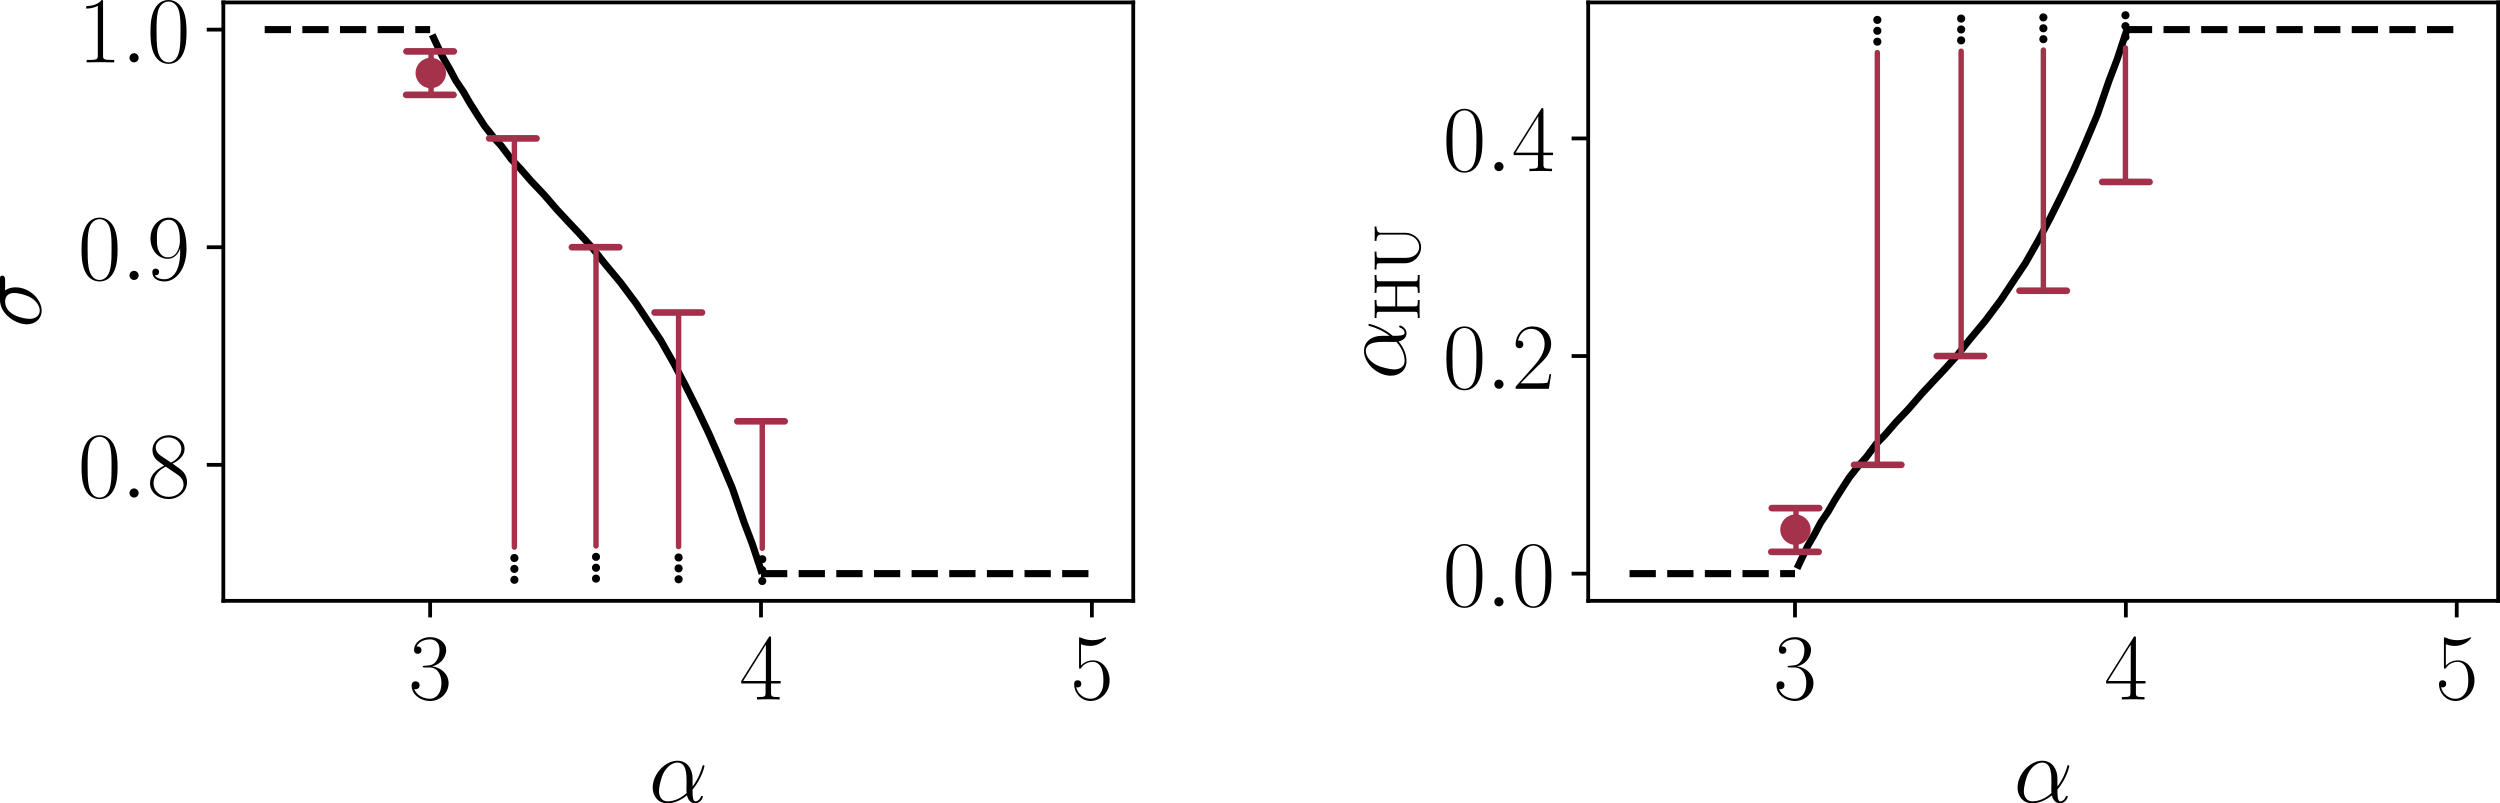 <?xml version="1.0" encoding="UTF-8" standalone="no"?>
<svg
   width="527.955pt"
   height="169.637pt"
   viewBox="0 0 527.955 169.637"
   version="1.2"
   id="svg605"
   sodipodi:docname="eta_alpha_jumpsManna.svg"
   inkscape:export-filename="eta_alpha_jumpsManna.pdf"
   inkscape:export-xdpi="96"
   inkscape:export-ydpi="96"
   inkscape:version="1.2.2 (1:1.2.2+202212051552+b0a8486541)"
   xmlns:inkscape="http://www.inkscape.org/namespaces/inkscape"
   xmlns:sodipodi="http://sodipodi.sourceforge.net/DTD/sodipodi-0.dtd"
   xmlns="http://www.w3.org/2000/svg"
   xmlns:svg="http://www.w3.org/2000/svg">
  <sodipodi:namedview
     id="namedview607"
     pagecolor="#ffffff"
     bordercolor="#000000"
     borderopacity="0.25"
     inkscape:showpageshadow="2"
     inkscape:pageopacity="0.0"
     inkscape:pagecheckerboard="0"
     inkscape:deskcolor="#d1d1d1"
     inkscape:document-units="pt"
     showgrid="false"
     inkscape:zoom="1.9966906"
     inkscape:cx="144.23867"
     inkscape:cy="48.8308"
     inkscape:window-width="1846"
     inkscape:window-height="1016"
     inkscape:window-x="1154"
     inkscape:window-y="27"
     inkscape:window-maximized="1"
     inkscape:current-layer="surface6818" />
  <defs
     id="defs424">
    <marker
       orient="auto-start-reverse"
       refY="0"
       refX="0"
       id="three_dots"
       inkscape:stockid="three_dots"
       style="overflow:visible"
       markerWidth="5.5"
       markerHeight="1.5"
       viewBox="0 0 5.5 1.5"
       inkscape:isstock="true"
       inkscape:collect="always"
       preserveAspectRatio="xMidYMid">
      <g
         id="g1246"
         transform="scale(0.5)">
        <circle
           cx="4"
           cy="0"
           r="1"
           id="circle237"
           style="fill:context-stroke;stroke:context-stroke" />
        <circle
           cx="8"
           cy="0"
           r="1"
           id="circle239"
           style="fill:context-stroke;stroke:context-stroke" />
        <circle
           cx="12"
           cy="0"
           r="1"
           id="circle241"
           style="fill:context-stroke;stroke:context-stroke" />
      </g>
    </marker>
    <clipPath
       id="clip1">
      <path
         d="M 137 160 L 149 160 L 149 169.637 L 137 169.637 Z M 137 160 "
         id="path182" />
    </clipPath>
    <filter
       id="alpha"
       filterUnits="objectBoundingBox"
       x="0"
       y="0"
       width="1"
       height="1">
      <feColorMatrix
         type="matrix"
         in="SourceGraphic"
         values="0 0 0 0 1 0 0 0 0 1 0 0 0 0 1 0 0 0 1 0"
         id="feColorMatrix185" />
    </filter>
    <mask
       id="mask0">
      <g
         filter="url(#alpha)"
         id="g190">
        <rect
           x="0"
           y="0"
           width="527.955"
           height="169.637"
           style="fill:rgb(0%,0%,0%);fill-opacity:0.61;stroke:none;"
           id="rect188" />
      </g>
    </mask>
    <clipPath
       id="clip2">
      <rect
         x="0"
         y="0"
         width="528"
         height="170"
         id="rect193" />
    </clipPath>
    <g
       id="surface6822"
       clip-path="url(#clip2)">
      <path
         style="fill-rule:nonzero;fill:rgb(63.921%,18.823%,29.019%);fill-opacity:1;stroke-width:1;stroke-linecap:butt;stroke-linejoin:round;stroke:rgb(63.921%,18.823%,29.019%);stroke-opacity:1;stroke-miterlimit:10;"
         d="M 90.836 18.445 C 91.633 18.445 92.395 18.129 92.957 17.566 C 93.52 17.004 93.836 16.242 93.836 15.445 C 93.836 14.648 93.52 13.887 92.957 13.324 C 92.395 12.762 91.633 12.445 90.836 12.445 C 90.039 12.445 89.277 12.762 88.715 13.324 C 88.152 13.887 87.836 14.648 87.836 15.445 C 87.836 16.242 88.152 17.004 88.715 17.566 C 89.277 18.129 90.039 18.445 90.836 18.445 Z M 90.836 18.445 "
         id="path196" />
    </g>
    <mask
       id="mask1">
      <g
         filter="url(#alpha)"
         id="g201">
        <rect
           x="0"
           y="0"
           width="527.955"
           height="169.637"
           style="fill:rgb(0%,0%,0%);fill-opacity:0.61;stroke:none;"
           id="rect199" />
      </g>
    </mask>
    <clipPath
       id="clip3">
      <rect
         x="0"
         y="0"
         width="528"
         height="170"
         id="rect204" />
    </clipPath>
    <g
       id="surface6825"
       clip-path="url(#clip3)">
      <path
         style="fill-rule:nonzero;fill:rgb(63.921%,18.823%,29.019%);fill-opacity:1;stroke-width:1;stroke-linecap:butt;stroke-linejoin:round;stroke:rgb(63.921%,18.823%,29.019%);stroke-opacity:1;stroke-miterlimit:10;"
         d="M 108.305 36.828 C 109.102 36.828 109.863 36.512 110.426 35.949 C 110.988 35.387 111.305 34.621 111.305 33.828 C 111.305 33.031 110.988 32.27 110.426 31.707 C 109.863 31.145 109.102 30.828 108.305 30.828 C 107.508 30.828 106.746 31.145 106.184 31.707 C 105.621 32.27 105.305 33.031 105.305 33.828 C 105.305 34.621 105.621 35.387 106.184 35.949 C 106.746 36.512 107.508 36.828 108.305 36.828 Z M 108.305 36.828 "
         id="path207" />
    </g>
    <mask
       id="mask2">
      <g
         filter="url(#alpha)"
         id="g212">
        <rect
           x="0"
           y="0"
           width="527.955"
           height="169.637"
           style="fill:rgb(0%,0%,0%);fill-opacity:0.61;stroke:none;"
           id="rect210" />
      </g>
    </mask>
    <clipPath
       id="clip4">
      <rect
         x="0"
         y="0"
         width="528"
         height="170"
         id="rect215" />
    </clipPath>
    <g
       id="surface6828"
       clip-path="url(#clip4)">
      <path
         style="fill-rule:nonzero;fill:rgb(63.921%,18.823%,29.019%);fill-opacity:1;stroke-width:1;stroke-linecap:butt;stroke-linejoin:round;stroke:rgb(63.921%,18.823%,29.019%);stroke-opacity:1;stroke-miterlimit:10;"
         d="M 143.242 82.781 C 144.039 82.781 144.801 82.465 145.363 81.902 C 145.926 81.34 146.242 80.578 146.242 79.781 C 146.242 78.984 145.926 78.223 145.363 77.66 C 144.801 77.098 144.039 76.781 143.242 76.781 C 142.445 76.781 141.684 77.098 141.121 77.66 C 140.559 78.223 140.242 78.984 140.242 79.781 C 140.242 80.578 140.559 81.34 141.121 81.902 C 141.684 82.465 142.445 82.781 143.242 82.781 Z M 143.242 82.781 "
         id="path218" />
    </g>
    <clipPath
       id="clip5">
      <path
         d="M 426 160 L 438 160 L 438 169.637 L 426 169.637 Z M 426 160 "
         id="path221" />
    </clipPath>
    <mask
       id="mask3">
      <g
         filter="url(#alpha)"
         id="g226">
        <rect
           x="0"
           y="0"
           width="527.955"
           height="169.637"
           style="fill:rgb(0%,0%,0%);fill-opacity:0.61;stroke:none;"
           id="rect224" />
      </g>
    </mask>
    <clipPath
       id="clip6">
      <rect
         x="0"
         y="0"
         width="528"
         height="170"
         id="rect229" />
    </clipPath>
    <g
       id="surface6831"
       clip-path="url(#clip6)">
      <path
         style="fill-rule:nonzero;fill:rgb(63.921%,18.823%,29.019%);fill-opacity:1;stroke-width:1;stroke-linecap:butt;stroke-linejoin:round;stroke:rgb(63.921%,18.823%,29.019%);stroke-opacity:1;stroke-miterlimit:10;"
         d="M 379.07 114.949 C 379.867 114.949 380.629 114.633 381.191 114.07 C 381.754 113.508 382.07 112.746 382.07 111.949 C 382.07 111.152 381.754 110.391 381.191 109.828 C 380.629 109.266 379.867 108.949 379.07 108.949 C 378.277 108.949 377.512 109.266 376.949 109.828 C 376.387 110.391 376.07 111.152 376.07 111.949 C 376.07 112.746 376.387 113.508 376.949 114.07 C 377.512 114.633 378.277 114.949 379.07 114.949 Z M 379.07 114.949 "
         id="path232" />
    </g>
    <mask
       id="mask4">
      <g
         filter="url(#alpha)"
         id="g237">
        <rect
           x="0"
           y="0"
           width="527.955"
           height="169.637"
           style="fill:rgb(0%,0%,0%);fill-opacity:0.61;stroke:none;"
           id="rect235" />
      </g>
    </mask>
    <clipPath
       id="clip7">
      <rect
         x="0"
         y="0"
         width="528"
         height="170"
         id="rect240" />
    </clipPath>
    <g
       id="surface6834"
       clip-path="url(#clip7)">
      <path
         style="fill-rule:nonzero;fill:rgb(63.921%,18.823%,29.019%);fill-opacity:1;stroke-width:1;stroke-linecap:butt;stroke-linejoin:round;stroke:rgb(63.921%,18.823%,29.019%);stroke-opacity:1;stroke-miterlimit:10;"
         d="M 396.539 96.566 C 397.336 96.566 398.098 96.25 398.66 95.688 C 399.223 95.125 399.539 94.363 399.539 93.566 C 399.539 92.773 399.223 92.008 398.66 91.445 C 398.098 90.883 397.336 90.566 396.539 90.566 C 395.746 90.566 394.98 90.883 394.418 91.445 C 393.855 92.008 393.539 92.773 393.539 93.566 C 393.539 94.363 393.855 95.125 394.418 95.688 C 394.98 96.25 395.746 96.566 396.539 96.566 Z M 396.539 96.566 "
         id="path243" />
    </g>
    <mask
       id="mask5">
      <g
         filter="url(#alpha)"
         id="g248">
        <rect
           x="0"
           y="0"
           width="527.955"
           height="169.637"
           style="fill:rgb(0%,0%,0%);fill-opacity:0.61;stroke:none;"
           id="rect246" />
      </g>
    </mask>
    <clipPath
       id="clip8">
      <rect
         x="0"
         y="0"
         width="528"
         height="170"
         id="rect251" />
    </clipPath>
    <g
       id="surface6837"
       clip-path="url(#clip8)">
      <path
         style="fill-rule:nonzero;fill:rgb(63.921%,18.823%,29.019%);fill-opacity:1;stroke-width:1;stroke-linecap:butt;stroke-linejoin:round;stroke:rgb(63.921%,18.823%,29.019%);stroke-opacity:1;stroke-miterlimit:10;"
         d="M 431.477 50.613 C 432.273 50.613 433.035 50.297 433.598 49.734 C 434.16 49.172 434.477 48.41 434.477 47.613 C 434.477 46.816 434.16 46.055 433.598 45.492 C 433.035 44.93 432.273 44.613 431.477 44.613 C 430.684 44.613 429.918 44.93 429.355 45.492 C 428.793 46.055 428.477 46.816 428.477 47.613 C 428.477 48.41 428.793 49.172 429.355 49.734 C 429.918 50.297 430.684 50.613 431.477 50.613 Z M 431.477 50.613 "
         id="path254" />
    </g>
    <clipPath
       id="clip9">
      <path
         d="M 526 0 L 527.957 0 L 527.957 128 L 526 128 Z M 526 0 "
         id="path257" />
    </clipPath>
    <clipPath
       id="clip10">
      <path
         d="M 334 126 L 527.957 126 L 527.957 128 L 334 128 Z M 334 126 "
         id="path260" />
    </clipPath>
    <clipPath
       id="clip11">
      <path
         d="M 334 0 L 527.957 0 L 527.957 2 L 334 2 Z M 334 0 "
         id="path263" />
    </clipPath>
    <mask
       id="mask6">
      <g
         filter="url(#alpha)"
         id="g268">
        <rect
           x="0"
           y="0"
           width="527.955"
           height="169.637"
           style="fill:rgb(0%,0%,0%);fill-opacity:0.61;stroke:none;"
           id="rect266" />
      </g>
    </mask>
    <clipPath
       id="clip12">
      <rect
         x="0"
         y="0"
         width="528"
         height="170"
         id="rect271" />
    </clipPath>
    <g
       id="surface6840"
       clip-path="url(#clip12)">
      <path
         style="fill:none;stroke-width:1.4;stroke-linecap:round;stroke-linejoin:round;stroke:rgb(64.705%,19.608%,29.411%);stroke-opacity:1;stroke-miterlimit:4;"
         d="M 90.883 10.836 L 90.883 19.527 "
         id="path274" />
    </g>
    <mask
       id="mask7">
      <g
         filter="url(#alpha)"
         id="g279">
        <rect
           x="0"
           y="0"
           width="527.955"
           height="169.637"
           style="fill:rgb(0%,0%,0%);fill-opacity:0.61;stroke:none;"
           id="rect277" />
      </g>
    </mask>
    <clipPath
       id="clip13">
      <rect
         x="0"
         y="0"
         width="528"
         height="170"
         id="rect282" />
    </clipPath>
    <g
       id="surface6843"
       clip-path="url(#clip13)">
      <path
         style="fill:none;stroke-width:1.4;stroke-linecap:round;stroke-linejoin:round;stroke:rgb(64.705%,19.608%,29.411%);stroke-opacity:1;stroke-miterlimit:4;"
         d="M 379.207 107.832 L 379.207 116.008 "
         id="path285" />
    </g>
    <mask
       id="mask8">
      <g
         filter="url(#alpha)"
         id="g290">
        <rect
           x="0"
           y="0"
           width="527.955"
           height="169.637"
           style="fill:rgb(0%,0%,0%);fill-opacity:0.61;stroke:none;"
           id="rect288" />
      </g>
    </mask>
    <clipPath
       id="clip14">
      <rect
         x="0"
         y="0"
         width="528"
         height="170"
         id="rect293" />
    </clipPath>
    <g
       id="surface6846"
       clip-path="url(#clip14)">
      <path
         style="fill:none;stroke-width:1.4;stroke-linecap:round;stroke-linejoin:round;stroke:rgb(64.705%,19.608%,29.411%);stroke-opacity:1;stroke-miterlimit:4;"
         d="M 108.504 29.793 L 108.504 114.984 "
         id="path296" />
      <path
         style="fill-rule:nonzero;fill:rgb(64.705%,19.608%,29.411%);fill-opacity:1;stroke-width:0.7;stroke-linecap:butt;stroke-linejoin:miter;stroke:rgb(64.705%,19.608%,29.411%);stroke-opacity:1;stroke-miterlimit:4;"
         d="M 118.484 -108.504 C 118.484 -108.117 118.172 -107.805 117.785 -107.805 C 117.398 -107.805 117.086 -108.117 117.086 -108.504 C 117.086 -108.891 117.398 -109.203 117.785 -109.203 C 118.172 -109.203 118.484 -108.891 118.484 -108.504 Z M 118.484 -108.504 "
         transform="matrix(0,1,-1,0,0,0)"
         id="path298" />
      <path
         style="fill-rule:nonzero;fill:rgb(64.705%,19.608%,29.411%);fill-opacity:1;stroke-width:0.7;stroke-linecap:butt;stroke-linejoin:miter;stroke:rgb(64.705%,19.608%,29.411%);stroke-opacity:1;stroke-miterlimit:4;"
         d="M 121.285 -108.504 C 121.285 -108.117 120.973 -107.805 120.586 -107.805 C 120.199 -107.805 119.887 -108.117 119.887 -108.504 C 119.887 -108.891 120.199 -109.203 120.586 -109.203 C 120.973 -109.203 121.285 -108.891 121.285 -108.504 Z M 121.285 -108.504 "
         transform="matrix(0,1,-1,0,0,0)"
         id="path300" />
      <path
         style="fill-rule:nonzero;fill:rgb(64.705%,19.608%,29.411%);fill-opacity:1;stroke-width:0.7;stroke-linecap:butt;stroke-linejoin:miter;stroke:rgb(64.705%,19.608%,29.411%);stroke-opacity:1;stroke-miterlimit:4;"
         d="M 124.086 -108.504 C 124.086 -108.117 123.773 -107.805 123.387 -107.805 C 123 -107.805 122.684 -108.117 122.684 -108.504 C 122.684 -108.891 123 -109.203 123.387 -109.203 C 123.773 -109.203 124.086 -108.891 124.086 -108.504 Z M 124.086 -108.504 "
         transform="matrix(0,1,-1,0,0,0)"
         id="path302" />
    </g>
    <mask
       id="mask9">
      <g
         filter="url(#alpha)"
         id="g307">
        <rect
           x="0"
           y="0"
           width="527.955"
           height="169.637"
           style="fill:rgb(0%,0%,0%);fill-opacity:0.61;stroke:none;"
           id="rect305" />
      </g>
    </mask>
    <clipPath
       id="clip15">
      <rect
         x="0"
         y="0"
         width="528"
         height="170"
         id="rect310" />
    </clipPath>
    <g
       id="surface6849"
       clip-path="url(#clip15)">
      <path
         style="fill:none;stroke-width:1.4;stroke-linecap:round;stroke-linejoin:round;stroke:rgb(64.705%,19.608%,29.411%);stroke-opacity:1;stroke-miterlimit:4;"
         d="M 396.523 97.379 L 396.523 12.188 "
         id="path313" />
      <path
         style="fill-rule:nonzero;fill:rgb(64.705%,19.608%,29.411%);fill-opacity:1;stroke-width:0.7;stroke-linecap:butt;stroke-linejoin:miter;stroke:rgb(64.705%,19.608%,29.411%);stroke-opacity:1;stroke-miterlimit:4;"
         d="M -8.688 396.523 C -8.688 396.91 -9 397.223 -9.387 397.223 C -9.773 397.223 -10.086 396.91 -10.086 396.523 C -10.086 396.137 -9.773 395.824 -9.387 395.824 C -9 395.824 -8.688 396.137 -8.688 396.523 Z M -8.688 396.523 "
         transform="matrix(0,-1,1,0,0,0)"
         id="path315" />
      <path
         style="fill-rule:nonzero;fill:rgb(64.705%,19.608%,29.411%);fill-opacity:1;stroke-width:0.7;stroke-linecap:butt;stroke-linejoin:miter;stroke:rgb(64.705%,19.608%,29.411%);stroke-opacity:1;stroke-miterlimit:4;"
         d="M -5.887 396.523 C -5.887 396.91 -6.199 397.223 -6.586 397.223 C -6.973 397.223 -7.285 396.91 -7.285 396.523 C -7.285 396.137 -6.973 395.824 -6.586 395.824 C -6.199 395.824 -5.887 396.137 -5.887 396.523 Z M -5.887 396.523 "
         transform="matrix(0,-1,1,0,0,0)"
         id="path317" />
      <path
         style="fill-rule:nonzero;fill:rgb(64.705%,19.608%,29.411%);fill-opacity:1;stroke-width:0.7;stroke-linecap:butt;stroke-linejoin:miter;stroke:rgb(64.705%,19.608%,29.411%);stroke-opacity:1;stroke-miterlimit:4;"
         d="M -3.086 396.523 C -3.086 396.91 -3.398 397.223 -3.785 397.223 C -4.172 397.223 -4.488 396.91 -4.488 396.523 C -4.488 396.137 -4.172 395.824 -3.785 395.824 C -3.398 395.824 -3.086 396.137 -3.086 396.523 Z M -3.086 396.523 "
         transform="matrix(0,-1,1,0,0,0)"
         id="path319" />
    </g>
    <mask
       id="mask10">
      <g
         filter="url(#alpha)"
         id="g324">
        <rect
           x="0"
           y="0"
           width="527.955"
           height="169.637"
           style="fill:rgb(0%,0%,0%);fill-opacity:0.61;stroke:none;"
           id="rect322" />
      </g>
    </mask>
    <clipPath
       id="clip16">
      <rect
         x="0"
         y="0"
         width="528"
         height="170"
         id="rect327" />
    </clipPath>
    <g
       id="surface6852"
       clip-path="url(#clip16)">
      <path
         style="fill:none;stroke-width:1.4;stroke-linecap:round;stroke-linejoin:round;stroke:rgb(64.705%,19.608%,29.411%);stroke-opacity:1;stroke-miterlimit:4;"
         d="M 414.129 74.738 L 414.129 12.047 "
         id="path330" />
      <path
         style="fill-rule:nonzero;fill:rgb(64.705%,19.608%,29.411%);fill-opacity:1;stroke-width:0.7;stroke-linecap:butt;stroke-linejoin:miter;stroke:rgb(64.705%,19.608%,29.411%);stroke-opacity:1;stroke-miterlimit:4;"
         d="M -8.547 414.129 C -8.547 414.516 -8.859 414.828 -9.246 414.828 C -9.633 414.828 -9.945 414.516 -9.945 414.129 C -9.945 413.742 -9.633 413.43 -9.246 413.43 C -8.859 413.43 -8.547 413.742 -8.547 414.129 Z M -8.547 414.129 "
         transform="matrix(0,-1,1,0,0,0)"
         id="path332" />
      <path
         style="fill-rule:nonzero;fill:rgb(64.705%,19.608%,29.411%);fill-opacity:1;stroke-width:0.7;stroke-linecap:butt;stroke-linejoin:miter;stroke:rgb(64.705%,19.608%,29.411%);stroke-opacity:1;stroke-miterlimit:4;"
         d="M -5.746 414.129 C -5.746 414.516 -6.059 414.828 -6.445 414.828 C -6.832 414.828 -7.145 414.516 -7.145 414.129 C -7.145 413.742 -6.832 413.43 -6.445 413.43 C -6.059 413.43 -5.746 413.742 -5.746 414.129 Z M -5.746 414.129 "
         transform="matrix(0,-1,1,0,0,0)"
         id="path334" />
      <path
         style="fill-rule:nonzero;fill:rgb(64.705%,19.608%,29.411%);fill-opacity:1;stroke-width:0.7;stroke-linecap:butt;stroke-linejoin:miter;stroke:rgb(64.705%,19.608%,29.411%);stroke-opacity:1;stroke-miterlimit:4;"
         d="M -2.945 414.129 C -2.945 414.516 -3.258 414.828 -3.645 414.828 C -4.031 414.828 -4.344 414.516 -4.344 414.129 C -4.344 413.742 -4.031 413.43 -3.645 413.43 C -3.258 413.43 -2.945 413.742 -2.945 414.129 Z M -2.945 414.129 "
         transform="matrix(0,-1,1,0,0,0)"
         id="path336" />
    </g>
    <mask
       id="mask11">
      <g
         filter="url(#alpha)"
         id="g341">
        <rect
           x="0"
           y="0"
           width="527.955"
           height="169.637"
           style="fill:rgb(0%,0%,0%);fill-opacity:0.61;stroke:none;"
           id="rect339" />
      </g>
    </mask>
    <clipPath
       id="clip17">
      <rect
         x="0"
         y="0"
         width="528"
         height="170"
         id="rect344" />
    </clipPath>
    <g
       id="surface6855"
       clip-path="url(#clip17)">
      <path
         style="fill:none;stroke-width:1.4;stroke-linecap:round;stroke-linejoin:round;stroke:rgb(64.705%,19.608%,29.411%);stroke-opacity:1;stroke-miterlimit:4;"
         d="M 431.574 60.551 L 431.574 12.004 "
         id="path347" />
      <path
         style="fill-rule:nonzero;fill:rgb(64.705%,19.608%,29.411%);fill-opacity:1;stroke-width:0.7;stroke-linecap:butt;stroke-linejoin:miter;stroke:rgb(64.705%,19.608%,29.411%);stroke-opacity:1;stroke-miterlimit:4;"
         d="M -8.504 431.574 C -8.504 431.961 -8.82 432.277 -9.207 432.277 C -9.594 432.277 -9.906 431.961 -9.906 431.574 C -9.906 431.188 -9.594 430.875 -9.207 430.875 C -8.82 430.875 -8.504 431.188 -8.504 431.574 Z M -8.504 431.574 "
         transform="matrix(0,-1,1,0,0,0)"
         id="path349" />
      <path
         style="fill-rule:nonzero;fill:rgb(64.705%,19.608%,29.411%);fill-opacity:1;stroke-width:0.7;stroke-linecap:butt;stroke-linejoin:miter;stroke:rgb(64.705%,19.608%,29.411%);stroke-opacity:1;stroke-miterlimit:4;"
         d="M -5.707 431.574 C -5.707 431.961 -6.02 432.277 -6.406 432.277 C -6.793 432.277 -7.105 431.961 -7.105 431.574 C -7.105 431.188 -6.793 430.875 -6.406 430.875 C -6.02 430.875 -5.707 431.188 -5.707 431.574 Z M -5.707 431.574 "
         transform="matrix(0,-1,1,0,0,0)"
         id="path351" />
      <path
         style="fill-rule:nonzero;fill:rgb(64.705%,19.608%,29.411%);fill-opacity:1;stroke-width:0.7;stroke-linecap:butt;stroke-linejoin:miter;stroke:rgb(64.705%,19.608%,29.411%);stroke-opacity:1;stroke-miterlimit:4;"
         d="M -2.906 431.574 C -2.906 431.961 -3.219 432.277 -3.605 432.277 C -3.992 432.277 -4.305 431.961 -4.305 431.574 C -4.305 431.188 -3.992 430.875 -3.605 430.875 C -3.219 430.875 -2.906 431.188 -2.906 431.574 Z M -2.906 431.574 "
         transform="matrix(0,-1,1,0,0,0)"
         id="path353" />
    </g>
    <mask
       id="mask12">
      <g
         filter="url(#alpha)"
         id="g358">
        <rect
           x="0"
           y="0"
           width="527.955"
           height="169.637"
           style="fill:rgb(0%,0%,0%);fill-opacity:0.61;stroke:none;"
           id="rect356" />
      </g>
    </mask>
    <clipPath
       id="clip18">
      <rect
         x="0"
         y="0"
         width="528"
         height="170"
         id="rect361" />
    </clipPath>
    <g
       id="surface6858"
       clip-path="url(#clip18)">
      <path
         style="fill:none;stroke-width:1.4;stroke-linecap:round;stroke-linejoin:round;stroke:rgb(64.705%,19.608%,29.411%);stroke-opacity:1;stroke-miterlimit:4;"
         d="M 448.977 37.625 L 448.977 11.859 "
         id="path364" />
      <path
         style="fill-rule:nonzero;fill:rgb(64.705%,19.608%,29.411%);fill-opacity:1;stroke-width:0.7;stroke-linecap:butt;stroke-linejoin:miter;stroke:rgb(64.705%,19.608%,29.411%);stroke-opacity:1;stroke-miterlimit:4;"
         d="M -8.359 448.977 C -8.359 449.363 -8.676 449.676 -9.062 449.676 C -9.449 449.676 -9.762 449.363 -9.762 448.977 C -9.762 448.59 -9.449 448.277 -9.062 448.277 C -8.676 448.277 -8.359 448.59 -8.359 448.977 Z M -8.359 448.977 "
         transform="matrix(0,-1,1,0,0,0)"
         id="path366" />
      <path
         style="fill-rule:nonzero;fill:rgb(64.705%,19.608%,29.411%);fill-opacity:1;stroke-width:0.7;stroke-linecap:butt;stroke-linejoin:miter;stroke:rgb(64.705%,19.608%,29.411%);stroke-opacity:1;stroke-miterlimit:4;"
         d="M -5.562 448.977 C -5.562 449.363 -5.875 449.676 -6.262 449.676 C -6.648 449.676 -6.961 449.363 -6.961 448.977 C -6.961 448.59 -6.648 448.277 -6.262 448.277 C -5.875 448.277 -5.562 448.59 -5.562 448.977 Z M -5.562 448.977 "
         transform="matrix(0,-1,1,0,0,0)"
         id="path368" />
      <path
         style="fill-rule:nonzero;fill:rgb(64.705%,19.608%,29.411%);fill-opacity:1;stroke-width:0.7;stroke-linecap:butt;stroke-linejoin:miter;stroke:rgb(64.705%,19.608%,29.411%);stroke-opacity:1;stroke-miterlimit:4;"
         d="M -2.762 448.977 C -2.762 449.363 -3.074 449.676 -3.461 449.676 C -3.848 449.676 -4.16 449.363 -4.16 448.977 C -4.16 448.59 -3.848 448.277 -3.461 448.277 C -3.074 448.277 -2.762 448.59 -2.762 448.977 Z M -2.762 448.977 "
         transform="matrix(0,-1,1,0,0,0)"
         id="path370" />
    </g>
    <mask
       id="mask13">
      <g
         filter="url(#alpha)"
         id="g375">
        <rect
           x="0"
           y="0"
           width="527.955"
           height="169.637"
           style="fill:rgb(0%,0%,0%);fill-opacity:0.61;stroke:none;"
           id="rect373" />
      </g>
    </mask>
    <clipPath
       id="clip19">
      <rect
         x="0"
         y="0"
         width="528"
         height="170"
         id="rect378" />
    </clipPath>
    <g
       id="surface6861"
       clip-path="url(#clip19)">
      <path
         style="fill:none;stroke-width:1.4;stroke-linecap:round;stroke-linejoin:round;stroke:rgb(64.705%,19.608%,29.411%);stroke-opacity:1;stroke-miterlimit:4;"
         d="M 126 52.305 L 126 114.996 "
         id="path381" />
      <path
         style="fill-rule:nonzero;fill:rgb(64.705%,19.608%,29.411%);fill-opacity:1;stroke-width:0.7;stroke-linecap:butt;stroke-linejoin:miter;stroke:rgb(64.705%,19.608%,29.411%);stroke-opacity:1;stroke-miterlimit:4;"
         d="M 118.496 -126 C 118.496 -125.613 118.184 -125.297 117.797 -125.297 C 117.41 -125.297 117.098 -125.613 117.098 -126 C 117.098 -126.387 117.41 -126.699 117.797 -126.699 C 118.184 -126.699 118.496 -126.387 118.496 -126 Z M 118.496 -126 "
         transform="matrix(0,1,-1,0,0,0)"
         id="path383" />
      <path
         style="fill-rule:nonzero;fill:rgb(64.705%,19.608%,29.411%);fill-opacity:1;stroke-width:0.7;stroke-linecap:butt;stroke-linejoin:miter;stroke:rgb(64.705%,19.608%,29.411%);stroke-opacity:1;stroke-miterlimit:4;"
         d="M 121.297 -126 C 121.297 -125.613 120.984 -125.297 120.598 -125.297 C 120.211 -125.297 119.898 -125.613 119.898 -126 C 119.898 -126.387 120.211 -126.699 120.598 -126.699 C 120.984 -126.699 121.297 -126.387 121.297 -126 Z M 121.297 -126 "
         transform="matrix(0,1,-1,0,0,0)"
         id="path385" />
      <path
         style="fill-rule:nonzero;fill:rgb(64.705%,19.608%,29.411%);fill-opacity:1;stroke-width:0.7;stroke-linecap:butt;stroke-linejoin:miter;stroke:rgb(64.705%,19.608%,29.411%);stroke-opacity:1;stroke-miterlimit:4;"
         d="M 124.098 -126 C 124.098 -125.613 123.785 -125.297 123.398 -125.297 C 123.012 -125.297 122.695 -125.613 122.695 -126 C 122.695 -126.387 123.012 -126.699 123.398 -126.699 C 123.785 -126.699 124.098 -126.387 124.098 -126 Z M 124.098 -126 "
         transform="matrix(0,1,-1,0,0,0)"
         id="path387" />
    </g>
    <mask
       id="mask14">
      <g
         filter="url(#alpha)"
         id="g392">
        <rect
           x="0"
           y="0"
           width="527.955"
           height="169.637"
           style="fill:rgb(0%,0%,0%);fill-opacity:0.61;stroke:none;"
           id="rect390" />
      </g>
    </mask>
    <clipPath
       id="clip20">
      <rect
         x="0"
         y="0"
         width="528"
         height="170"
         id="rect395" />
    </clipPath>
    <g
       id="surface6864"
       clip-path="url(#clip20)">
      <path
         style="fill:none;stroke-width:1.4;stroke-linecap:round;stroke-linejoin:round;stroke:rgb(64.705%,19.608%,29.411%);stroke-opacity:1;stroke-miterlimit:4;"
         d="M 143.32 66.18 L 143.32 115.414 "
         id="path398" />
      <path
         style="fill-rule:nonzero;fill:rgb(64.705%,19.608%,29.411%);fill-opacity:1;stroke-width:0.7;stroke-linecap:butt;stroke-linejoin:miter;stroke:rgb(64.705%,19.608%,29.411%);stroke-opacity:1;stroke-miterlimit:4;"
         d="M 118.914 -143.32 C 118.914 -142.934 118.602 -142.617 118.215 -142.617 C 117.828 -142.617 117.516 -142.934 117.516 -143.32 C 117.516 -143.707 117.828 -144.02 118.215 -144.02 C 118.602 -144.02 118.914 -143.707 118.914 -143.32 Z M 118.914 -143.32 "
         transform="matrix(0,1,-1,0,0,0)"
         id="path400" />
      <path
         style="fill-rule:nonzero;fill:rgb(64.705%,19.608%,29.411%);fill-opacity:1;stroke-width:0.7;stroke-linecap:butt;stroke-linejoin:miter;stroke:rgb(64.705%,19.608%,29.411%);stroke-opacity:1;stroke-miterlimit:4;"
         d="M 121.715 -143.32 C 121.715 -142.934 121.402 -142.617 121.016 -142.617 C 120.629 -142.617 120.312 -142.934 120.312 -143.32 C 120.312 -143.707 120.629 -144.02 121.016 -144.02 C 121.402 -144.02 121.715 -143.707 121.715 -143.32 Z M 121.715 -143.32 "
         transform="matrix(0,1,-1,0,0,0)"
         id="path402" />
      <path
         style="fill-rule:nonzero;fill:rgb(64.705%,19.608%,29.411%);fill-opacity:1;stroke-width:0.7;stroke-linecap:butt;stroke-linejoin:miter;stroke:rgb(64.705%,19.608%,29.411%);stroke-opacity:1;stroke-miterlimit:4;"
         d="M 124.516 -143.32 C 124.516 -142.934 124.199 -142.617 123.812 -142.617 C 123.43 -142.617 123.113 -142.934 123.113 -143.32 C 123.113 -143.707 123.43 -144.02 123.812 -144.02 C 124.199 -144.02 124.516 -143.707 124.516 -143.32 Z M 124.516 -143.32 "
         transform="matrix(0,1,-1,0,0,0)"
         id="path404" />
    </g>
    <mask
       id="mask15">
      <g
         filter="url(#alpha)"
         id="g409">
        <rect
           x="0"
           y="0"
           width="527.955"
           height="169.637"
           style="fill:rgb(0%,0%,0%);fill-opacity:0.61;stroke:none;"
           id="rect407" />
      </g>
    </mask>
    <clipPath
       id="clip21">
      <rect
         x="0"
         y="0"
         width="528"
         height="170"
         id="rect412" />
    </clipPath>
    <g
       id="surface6867"
       clip-path="url(#clip21)">
      <path
         style="fill:none;stroke-width:1.4;stroke-linecap:round;stroke-linejoin:round;stroke:rgb(64.705%,19.608%,29.411%);stroke-opacity:1;stroke-miterlimit:4;"
         d="M 161.016 89.43 L 161.016 115.574 "
         id="path415" />
      <path
         style="fill-rule:nonzero;fill:rgb(64.705%,19.608%,29.411%);fill-opacity:1;stroke-width:0.7;stroke-linecap:butt;stroke-linejoin:miter;stroke:rgb(64.705%,19.608%,29.411%);stroke-opacity:1;stroke-miterlimit:4;"
         d="M 119.074 -161.016 C 119.074 -160.629 118.762 -160.316 118.375 -160.316 C 117.988 -160.316 117.676 -160.629 117.676 -161.016 C 117.676 -161.402 117.988 -161.715 118.375 -161.715 C 118.762 -161.715 119.074 -161.402 119.074 -161.016 Z M 119.074 -161.016 "
         transform="matrix(0,1,-1,0,0,0)"
         id="path417" />
      <path
         style="fill-rule:nonzero;fill:rgb(64.705%,19.608%,29.411%);fill-opacity:1;stroke-width:0.7;stroke-linecap:butt;stroke-linejoin:miter;stroke:rgb(64.705%,19.608%,29.411%);stroke-opacity:1;stroke-miterlimit:4;"
         d="M 121.875 -161.016 C 121.875 -160.629 121.562 -160.316 121.176 -160.316 C 120.789 -160.316 120.477 -160.629 120.477 -161.016 C 120.477 -161.402 120.789 -161.715 121.176 -161.715 C 121.562 -161.715 121.875 -161.402 121.875 -161.016 Z M 121.875 -161.016 "
         transform="matrix(0,1,-1,0,0,0)"
         id="path419" />
      <path
         style="fill-rule:nonzero;fill:rgb(64.705%,19.608%,29.411%);fill-opacity:1;stroke-width:0.7;stroke-linecap:butt;stroke-linejoin:miter;stroke:rgb(64.705%,19.608%,29.411%);stroke-opacity:1;stroke-miterlimit:4;"
         d="M 124.676 -161.016 C 124.676 -160.629 124.359 -160.316 123.977 -160.316 C 123.59 -160.316 123.273 -160.629 123.273 -161.016 C 123.273 -161.402 123.59 -161.715 123.977 -161.715 C 124.359 -161.715 124.676 -161.402 124.676 -161.016 Z M 124.676 -161.016 "
         transform="matrix(0,1,-1,0,0,0)"
         id="path421" />
    </g>
    <clipPath
       id="clip14-3">
      <rect
         x="0"
         y="0"
         width="528"
         height="170"
         id="rect293-6" />
    </clipPath>
    <mask
       id="mask8-7">
      <g
         filter="url(#alpha)"
         id="g290-5"
         style="filter:url(#alpha-5)">
        <rect
           x="0"
           y="0"
           width="527.955"
           height="169.637"
           style="fill:rgb(0%,0%,0%);fill-opacity:0.61;stroke:none;"
           id="rect288-3" />
      </g>
    </mask>
    <filter
       id="alpha-5"
       filterUnits="objectBoundingBox"
       x="0"
       y="0"
       width="1"
       height="1">
      <feColorMatrix
         type="matrix"
         in="SourceGraphic"
         values="0 0 0 0 1 0 0 0 0 1 0 0 0 0 1 0 0 0 1 0"
         id="feColorMatrix185-6" />
    </filter>
    <clipPath
       id="clipPath2379">
      <rect
         x="0"
         y="0"
         width="528"
         height="170"
         id="rect2377" />
    </clipPath>
    <clipPath
       id="clip2-9">
      <rect
         x="0"
         y="0"
         width="528"
         height="170"
         id="rect193-1" />
    </clipPath>
    <mask
       id="mask0-2">
      <g
         filter="url(#alpha)"
         id="g190-7"
         style="filter:url(#alpha-9)">
        <rect
           x="0"
           y="0"
           width="527.955"
           height="169.637"
           style="fill:rgb(0%,0%,0%);fill-opacity:0.61;stroke:none;"
           id="rect188-0" />
      </g>
    </mask>
    <filter
       id="alpha-9"
       filterUnits="objectBoundingBox"
       x="0"
       y="0"
       width="1"
       height="1">
      <feColorMatrix
         type="matrix"
         in="SourceGraphic"
         values="0 0 0 0 1 0 0 0 0 1 0 0 0 0 1 0 0 0 1 0"
         id="feColorMatrix185-3" />
    </filter>
    <clipPath
       id="clipPath3028">
      <rect
         x="0"
         y="0"
         width="528"
         height="170"
         id="rect3026" />
    </clipPath>
    <marker
       orient="auto-start-reverse"
       refY="0"
       refX="0"
       id="three_dots-0"
       inkscape:stockid="three_dots"
       style="overflow:visible"
       markerWidth="5.5"
       markerHeight="1.5"
       viewBox="0 0 5.5 1.5"
       inkscape:isstock="true"
       inkscape:collect="always"
       preserveAspectRatio="xMidYMid">
      <g
         id="g1246-6"
         transform="scale(0.5)">
        <circle
           cx="4"
           cy="0"
           r="1"
           id="circle237-2"
           style="fill:context-stroke;stroke:context-stroke" />
        <circle
           cx="8"
           cy="0"
           r="1"
           id="circle239-6"
           style="fill:context-stroke;stroke:context-stroke" />
        <circle
           cx="12"
           cy="0"
           r="1"
           id="circle241-1"
           style="fill:context-stroke;stroke:context-stroke" />
      </g>
    </marker>
    <marker
       orient="auto-start-reverse"
       refY="0"
       refX="0"
       id="three_dots-0-7"
       inkscape:stockid="three_dots"
       style="overflow:visible"
       markerWidth="5.5"
       markerHeight="1.5"
       viewBox="0 0 5.5 1.5"
       inkscape:isstock="true"
       inkscape:collect="always"
       preserveAspectRatio="xMidYMid">
      <g
         id="g1246-6-9"
         transform="scale(0.5)">
        <circle
           cx="4"
           cy="0"
           r="1"
           id="circle237-2-2"
           style="fill:context-stroke;stroke:context-stroke" />
        <circle
           cx="8"
           cy="0"
           r="1"
           id="circle239-6-0"
           style="fill:context-stroke;stroke:context-stroke" />
        <circle
           cx="12"
           cy="0"
           r="1"
           id="circle241-1-2"
           style="fill:context-stroke;stroke:context-stroke" />
      </g>
    </marker>
    <marker
       orient="auto-start-reverse"
       refY="0"
       refX="0"
       id="three_dots-0-7-7"
       inkscape:stockid="three_dots"
       style="overflow:visible"
       markerWidth="5.5"
       markerHeight="1.5"
       viewBox="0 0 5.5 1.5"
       inkscape:isstock="true"
       inkscape:collect="always"
       preserveAspectRatio="xMidYMid">
      <g
         id="g1246-6-9-5"
         transform="scale(0.5)">
        <circle
           cx="4"
           cy="0"
           r="1"
           id="circle237-2-2-9"
           style="fill:context-stroke;stroke:context-stroke" />
        <circle
           cx="8"
           cy="0"
           r="1"
           id="circle239-6-0-2"
           style="fill:context-stroke;stroke:context-stroke" />
        <circle
           cx="12"
           cy="0"
           r="1"
           id="circle241-1-2-2"
           style="fill:context-stroke;stroke:context-stroke" />
      </g>
    </marker>
    <marker
       orient="auto-start-reverse"
       refY="0"
       refX="0"
       id="three_dots-0-7-7-7"
       inkscape:stockid="three_dots"
       style="overflow:visible"
       markerWidth="5.5"
       markerHeight="1.5"
       viewBox="0 0 5.5 1.5"
       inkscape:isstock="true"
       inkscape:collect="always"
       preserveAspectRatio="xMidYMid">
      <g
         id="g1246-6-9-5-3"
         transform="scale(0.5)">
        <circle
           cx="4"
           cy="0"
           r="1"
           id="circle237-2-2-9-6"
           style="fill:context-stroke;stroke:context-stroke" />
        <circle
           cx="8"
           cy="0"
           r="1"
           id="circle239-6-0-2-1"
           style="fill:context-stroke;stroke:context-stroke" />
        <circle
           cx="12"
           cy="0"
           r="1"
           id="circle241-1-2-2-2"
           style="fill:context-stroke;stroke:context-stroke" />
      </g>
    </marker>
    <marker
       orient="auto-start-reverse"
       refY="0"
       refX="0"
       id="three_dots-0-7-7-7-3"
       inkscape:stockid="three_dots"
       style="overflow:visible"
       markerWidth="5.5"
       markerHeight="1.5"
       viewBox="0 0 5.5 1.5"
       inkscape:isstock="true"
       inkscape:collect="always"
       preserveAspectRatio="xMidYMid">
      <g
         id="g1246-6-9-5-3-1"
         transform="scale(0.5)">
        <circle
           cx="4"
           cy="0"
           r="1"
           id="circle237-2-2-9-6-9"
           style="fill:context-stroke;stroke:context-stroke" />
        <circle
           cx="8"
           cy="0"
           r="1"
           id="circle239-6-0-2-1-4"
           style="fill:context-stroke;stroke:context-stroke" />
        <circle
           cx="12"
           cy="0"
           r="1"
           id="circle241-1-2-2-2-7"
           style="fill:context-stroke;stroke:context-stroke" />
      </g>
    </marker>
    <marker
       orient="auto-start-reverse"
       refY="0"
       refX="0"
       id="three_dots-0-7-7-7-3-4"
       inkscape:stockid="three_dots"
       style="overflow:visible"
       markerWidth="5.5"
       markerHeight="1.5"
       viewBox="0 0 5.5 1.5"
       inkscape:isstock="true"
       inkscape:collect="always"
       preserveAspectRatio="xMidYMid">
      <g
         id="g1246-6-9-5-3-1-5"
         transform="scale(0.5)">
        <circle
           cx="4"
           cy="0"
           r="1"
           id="circle237-2-2-9-6-9-0"
           style="fill:context-stroke;stroke:context-stroke" />
        <circle
           cx="8"
           cy="0"
           r="1"
           id="circle239-6-0-2-1-4-3"
           style="fill:context-stroke;stroke:context-stroke" />
        <circle
           cx="12"
           cy="0"
           r="1"
           id="circle241-1-2-2-2-7-6"
           style="fill:context-stroke;stroke:context-stroke" />
      </g>
    </marker>
    <marker
       orient="auto-start-reverse"
       refY="0"
       refX="0"
       id="three_dots-0-7-7-7-3-4-0"
       inkscape:stockid="three_dots"
       style="overflow:visible"
       markerWidth="5.5"
       markerHeight="1.5"
       viewBox="0 0 5.5 1.5"
       inkscape:isstock="true"
       inkscape:collect="always"
       preserveAspectRatio="xMidYMid">
      <g
         id="g1246-6-9-5-3-1-5-6"
         transform="scale(0.5)">
        <circle
           cx="4"
           cy="0"
           r="1"
           id="circle237-2-2-9-6-9-0-3"
           style="fill:context-stroke;stroke:context-stroke" />
        <circle
           cx="8"
           cy="0"
           r="1"
           id="circle239-6-0-2-1-4-3-2"
           style="fill:context-stroke;stroke:context-stroke" />
        <circle
           cx="12"
           cy="0"
           r="1"
           id="circle241-1-2-2-2-7-6-0"
           style="fill:context-stroke;stroke:context-stroke" />
      </g>
    </marker>
  </defs>
  <g
     id="surface6818">
    <path
       style="fill:none;stroke-width:1.5;stroke-linecap:square;stroke-linejoin:round;stroke:rgb(0%,0%,0%);stroke-opacity:1;stroke-miterlimit:10;"
       d="M 91.586 8.023 L 92.582 10.145 L 93.52 12.086 L 94.953 14.562 L 96.266 17.035 L 97.824 19.332 L 99.258 21.809 L 100.82 24.281 L 102.316 26.582 L 104.125 28.879 L 105.871 30.824 L 107.992 33.648 L 109.863 35.594 L 112.172 38.246 L 114.855 41.074 L 117.602 44.254 L 119.91 46.73 L 122.406 49.383 L 124.965 52.207 L 127.77 55.742 L 131.016 59.633 L 134.32 64.051 L 137.254 68.469 L 139.5 71.828 L 142.309 76.777 L 144.738 81.371 L 147.297 86.496 L 149.73 91.625 L 151.977 96.75 L 154.66 103.113 L 157.156 110.359 L 158.84 114.777 L 160.711 120.434 "
       id="path426" />
    <path
       style="fill:none;stroke-width:0.8;stroke-linecap:butt;stroke-linejoin:round;stroke:rgb(0%,0%,0%);stroke-opacity:1;stroke-miterlimit:10;"
       d="M 90.836 126.887 L 90.836 130.387 "
       id="path428" />
    <path
       style=" stroke:none;fill-rule:nonzero;fill:rgb(0%,0%,0%);fill-opacity:1;"
       d="M 90.676 140.957 C 92.441 140.957 93.223 142.488 93.223 144.254 C 93.223 146.645 91.941 147.566 90.785 147.566 C 89.738 147.566 88.02 147.051 87.488 145.504 C 87.582 145.551 87.691 145.551 87.785 145.551 C 88.254 145.551 88.613 145.238 88.613 144.707 C 88.613 144.145 88.176 143.879 87.785 143.879 C 87.441 143.879 86.926 144.035 86.926 144.77 C 86.926 146.613 88.723 148.035 90.832 148.035 C 93.035 148.035 94.738 146.301 94.738 144.27 C 94.738 142.348 93.145 140.957 91.254 140.723 C 92.77 140.41 94.223 139.051 94.223 137.238 C 94.223 135.691 92.645 134.551 90.848 134.551 C 89.035 134.551 87.441 135.676 87.441 137.27 C 87.441 137.957 87.957 138.082 88.223 138.082 C 88.645 138.082 89.004 137.816 89.004 137.301 C 89.004 136.785 88.645 136.52 88.223 136.52 C 88.145 136.52 88.035 136.52 87.957 136.566 C 88.535 135.254 90.113 135.02 90.816 135.02 C 91.504 135.02 92.816 135.348 92.816 137.27 C 92.816 137.816 92.738 138.816 92.066 139.691 C 91.473 140.473 90.785 140.504 90.129 140.566 C 90.035 140.566 89.582 140.613 89.504 140.613 C 89.363 140.629 89.285 140.645 89.285 140.785 C 89.285 140.926 89.301 140.957 89.691 140.957 Z M 90.676 140.957 "
       id="path430" />
    <path
       style="fill:none;stroke-width:0.8;stroke-linecap:butt;stroke-linejoin:round;stroke:rgb(0%,0%,0%);stroke-opacity:1;stroke-miterlimit:10;"
       d="M 160.711 126.887 L 160.711 130.387 "
       id="path432" />
    <path
       style=" stroke:none;fill-rule:nonzero;fill:rgb(0%,0%,0%);fill-opacity:1;"
       d="M 162.832 134.832 C 162.832 134.41 162.816 134.395 162.457 134.395 L 156.535 143.816 L 156.535 144.332 L 161.676 144.332 L 161.676 146.285 C 161.676 147.004 161.645 147.207 160.254 147.207 L 159.863 147.207 L 159.863 147.723 C 160.504 147.676 161.582 147.676 162.254 147.676 C 162.941 147.676 164.02 147.676 164.645 147.723 L 164.645 147.207 L 164.27 147.207 C 162.879 147.207 162.832 147.004 162.832 146.285 L 162.832 144.332 L 164.863 144.332 L 164.863 143.816 L 162.832 143.816 Z M 161.738 136.145 L 161.738 143.816 L 156.941 143.816 Z M 161.738 136.145 "
       id="path434" />
    <path
       style="fill:none;stroke-width:0.8;stroke-linecap:butt;stroke-linejoin:round;stroke:rgb(0%,0%,0%);stroke-opacity:1;stroke-miterlimit:10;"
       d="M 230.586 126.887 L 230.586 130.387 "
       id="path436" />
    <path
       style=" stroke:none;fill-rule:nonzero;fill:rgb(0%,0%,0%);fill-opacity:1;"
       d="M 228.285 136.066 C 228.488 136.145 229.301 136.41 230.145 136.41 C 231.988 136.41 233.02 135.41 233.582 134.832 C 233.582 134.676 233.582 134.582 233.473 134.582 C 233.457 134.582 233.41 134.582 233.254 134.66 C 232.551 134.957 231.738 135.191 230.738 135.191 C 230.145 135.191 229.254 135.113 228.27 134.676 C 228.051 134.582 228.004 134.582 227.988 134.582 C 227.895 134.582 227.879 134.598 227.879 134.988 L 227.879 140.77 C 227.879 141.129 227.879 141.223 228.066 141.223 C 228.176 141.223 228.207 141.191 228.316 141.051 C 228.941 140.16 229.832 139.77 230.816 139.77 C 231.52 139.77 233.02 140.207 233.02 143.613 C 233.02 144.254 233.02 145.41 232.41 146.332 C 231.91 147.145 231.145 147.566 230.285 147.566 C 228.973 147.566 227.629 146.645 227.27 145.113 C 227.348 145.129 227.52 145.176 227.598 145.176 C 227.848 145.176 228.348 145.035 228.348 144.41 C 228.348 143.879 227.973 143.66 227.598 143.66 C 227.129 143.66 226.832 143.941 226.832 144.488 C 226.832 146.223 228.207 148.035 230.316 148.035 C 232.379 148.035 234.332 146.27 234.332 143.691 C 234.332 141.301 232.77 139.457 230.848 139.457 C 229.832 139.457 228.973 139.832 228.285 140.551 Z M 228.285 136.066 "
       id="path438" />
    <g
       clip-path="url(#clip1)"
       clip-rule="nonzero"
       id="g442">
      <path
         style=" stroke:none;fill-rule:nonzero;fill:rgb(0%,0%,0%);fill-opacity:1;"
         d="M 146.258 164.387 C 146.258 162.465 145.164 160.652 143.055 160.652 C 140.445 160.652 137.836 163.496 137.836 166.324 C 137.836 168.059 138.914 169.637 140.945 169.637 C 142.18 169.637 143.648 169.152 145.07 167.965 C 145.352 169.074 145.961 169.637 146.82 169.637 C 147.898 169.637 148.43 168.512 148.43 168.262 C 148.43 168.074 148.289 168.074 148.242 168.074 C 148.07 168.074 148.055 168.137 147.992 168.293 C 147.82 168.793 147.352 169.23 146.883 169.23 C 146.258 169.23 146.258 167.965 146.258 166.746 C 148.289 164.309 148.773 161.809 148.773 161.777 C 148.773 161.605 148.617 161.605 148.555 161.605 C 148.367 161.605 148.352 161.668 148.273 162.027 C 148.023 162.902 147.492 164.449 146.258 166.09 Z M 145.008 167.48 C 143.258 169.059 141.68 169.23 140.977 169.23 C 139.57 169.23 139.164 167.98 139.164 167.043 C 139.164 166.184 139.602 164.152 140.227 163.059 C 141.039 161.668 142.164 161.043 143.055 161.043 C 144.992 161.043 144.992 163.574 144.992 165.246 C 144.992 165.746 144.961 166.262 144.961 166.762 C 144.961 167.168 144.992 167.262 145.008 167.48 Z M 145.008 167.48 "
         id="path440" />
    </g>
    <path
       style="fill:none;stroke-width:0.8;stroke-linecap:butt;stroke-linejoin:round;stroke:rgb(0%,0%,0%);stroke-opacity:1;stroke-miterlimit:10;"
       d="M 47.164 98.164 L 43.664 98.164 "
       id="path444" />
    <path
       style=" stroke:none;fill-rule:nonzero;fill:rgb(0%,0%,0%);fill-opacity:1;"
       d="M 24.828 98.691 C 24.828 97.473 24.812 95.395 23.984 93.801 C 23.234 92.41 22.062 91.91 21.031 91.91 C 20.078 91.91 18.859 92.348 18.109 93.785 C 17.312 95.285 17.219 97.129 17.219 98.691 C 17.219 99.816 17.25 101.551 17.859 103.066 C 18.719 105.129 20.25 105.395 21.031 105.395 C 21.953 105.395 23.344 105.02 24.156 103.129 C 24.75 101.754 24.828 100.145 24.828 98.691 Z M 21.031 105.082 C 19.75 105.082 19 103.988 18.719 102.473 C 18.5 101.301 18.5 99.582 18.5 98.473 C 18.5 96.941 18.5 95.66 18.766 94.441 C 19.141 92.754 20.25 92.238 21.031 92.238 C 21.844 92.238 22.906 92.77 23.281 94.41 C 23.547 95.535 23.562 96.879 23.562 98.473 C 23.562 99.77 23.562 101.363 23.328 102.535 C 22.906 104.707 21.734 105.082 21.031 105.082 Z M 21.031 105.082 "
       id="path446" />
    <path
       style=" stroke:none;fill-rule:nonzero;fill:rgb(0%,0%,0%);fill-opacity:1;"
       d="M 29.281 104.129 C 29.281 103.551 28.797 103.145 28.312 103.145 C 27.734 103.145 27.344 103.629 27.344 104.113 C 27.344 104.691 27.828 105.082 28.297 105.082 C 28.875 105.082 29.281 104.598 29.281 104.129 Z M 29.281 104.129 "
       id="path448" />
    <path
       style=" stroke:none;fill-rule:nonzero;fill:rgb(0%,0%,0%);fill-opacity:1;"
       d="M 36.449 97.91 C 37.699 97.27 38.98 96.316 38.98 94.785 C 38.98 92.973 37.23 91.91 35.605 91.91 C 33.793 91.91 32.199 93.223 32.199 95.035 C 32.199 95.535 32.324 96.395 33.105 97.16 C 33.293 97.348 34.137 97.957 34.668 98.332 C 33.777 98.785 31.684 99.879 31.684 102.066 C 31.684 104.129 33.637 105.395 35.574 105.395 C 37.699 105.395 39.496 103.863 39.496 101.832 C 39.496 100.02 38.277 99.191 37.48 98.645 Z M 33.84 96.16 C 33.684 96.051 32.887 95.441 32.887 94.504 C 32.887 93.285 34.137 92.379 35.574 92.379 C 37.137 92.379 38.293 93.488 38.293 94.785 C 38.293 96.629 36.23 97.691 36.121 97.691 C 36.105 97.691 36.09 97.691 35.934 97.566 Z M 37.496 100.238 C 37.793 100.457 38.762 101.113 38.762 102.332 C 38.762 103.801 37.277 104.926 35.605 104.926 C 33.793 104.926 32.418 103.629 32.418 102.051 C 32.418 100.473 33.637 99.16 35.012 98.551 Z M 37.496 100.238 "
       id="path450" />
    <path
       style="fill:none;stroke-width:0.8;stroke-linecap:butt;stroke-linejoin:round;stroke:rgb(0%,0%,0%);stroke-opacity:1;stroke-miterlimit:10;"
       d="M 47.164 52.207 L 43.664 52.207 "
       id="path452" />
    <path
       style=" stroke:none;fill-rule:nonzero;fill:rgb(0%,0%,0%);fill-opacity:1;"
       d="M 24.828 52.734 C 24.828 51.516 24.812 49.438 23.984 47.844 C 23.234 46.453 22.062 45.953 21.031 45.953 C 20.078 45.953 18.859 46.391 18.109 47.828 C 17.312 49.328 17.219 51.172 17.219 52.734 C 17.219 53.859 17.25 55.594 17.859 57.109 C 18.719 59.172 20.25 59.438 21.031 59.438 C 21.953 59.438 23.344 59.062 24.156 57.172 C 24.75 55.797 24.828 54.188 24.828 52.734 Z M 21.031 59.125 C 19.75 59.125 19 58.031 18.719 56.516 C 18.5 55.344 18.5 53.625 18.5 52.516 C 18.5 50.984 18.5 49.703 18.766 48.484 C 19.141 46.797 20.25 46.281 21.031 46.281 C 21.844 46.281 22.906 46.812 23.281 48.453 C 23.547 49.578 23.562 50.922 23.562 52.516 C 23.562 53.812 23.562 55.406 23.328 56.578 C 22.906 58.75 21.734 59.125 21.031 59.125 Z M 21.031 59.125 "
       id="path454" />
    <path
       style=" stroke:none;fill-rule:nonzero;fill:rgb(0%,0%,0%);fill-opacity:1;"
       d="M 29.281 58.172 C 29.281 57.594 28.797 57.188 28.312 57.188 C 27.734 57.188 27.344 57.672 27.344 58.156 C 27.344 58.734 27.828 59.125 28.297 59.125 C 28.875 59.125 29.281 58.641 29.281 58.172 Z M 29.281 58.172 "
       id="path456" />
    <path
       style=" stroke:none;fill-rule:nonzero;fill:rgb(0%,0%,0%);fill-opacity:1;"
       d="M 38.043 53.234 C 38.043 57.609 36.23 58.969 34.73 58.969 C 34.277 58.969 33.152 58.906 32.699 58.125 C 33.215 58.203 33.59 57.938 33.59 57.438 C 33.59 56.891 33.152 56.719 32.887 56.719 C 32.699 56.719 32.168 56.797 32.168 57.469 C 32.168 58.828 33.34 59.438 34.777 59.438 C 37.059 59.438 39.387 56.938 39.387 52.547 C 39.387 47.094 37.168 45.953 35.652 45.953 C 33.684 45.953 31.777 47.688 31.777 50.359 C 31.777 52.828 33.402 54.656 35.434 54.656 C 37.105 54.656 37.84 53.109 38.043 52.453 Z M 35.465 54.344 C 34.934 54.344 34.168 54.25 33.559 53.047 C 33.137 52.266 33.137 51.359 33.137 50.375 C 33.137 49.203 33.137 48.391 33.699 47.516 C 33.98 47.094 34.496 46.422 35.652 46.422 C 37.996 46.422 37.996 50.016 37.996 50.812 C 37.996 52.234 37.355 54.344 35.465 54.344 Z M 35.465 54.344 "
       id="path458" />
    <path
       style="fill:none;stroke-width:0.8;stroke-linecap:butt;stroke-linejoin:round;stroke:rgb(0%,0%,0%);stroke-opacity:1;stroke-miterlimit:10;"
       d="M 47.164 6.254 L 43.664 6.254 "
       id="path460" />
    <path
       style=" stroke:none;fill-rule:nonzero;fill:rgb(0%,0%,0%);fill-opacity:1;"
       d="M 21.766 0.438 C 21.766 0.031 21.75 0 21.469 0 C 20.688 0.938 19.516 1.234 18.406 1.281 C 18.344 1.281 18.234 1.281 18.219 1.312 C 18.203 1.359 18.203 1.391 18.203 1.812 C 18.812 1.812 19.859 1.703 20.656 1.219 L 20.656 11.719 C 20.656 12.422 20.609 12.656 18.906 12.656 L 18.297 12.656 L 18.297 13.172 C 19.25 13.156 20.25 13.125 21.203 13.125 C 22.172 13.125 23.156 13.156 24.125 13.172 L 24.125 12.656 L 23.516 12.656 C 21.812 12.656 21.766 12.438 21.766 11.719 Z M 21.766 0.438 "
       id="path462" />
    <path
       style=" stroke:none;fill-rule:nonzero;fill:rgb(0%,0%,0%);fill-opacity:1;"
       d="M 29.281 12.219 C 29.281 11.641 28.797 11.234 28.312 11.234 C 27.734 11.234 27.344 11.719 27.344 12.203 C 27.344 12.781 27.828 13.172 28.297 13.172 C 28.875 13.172 29.281 12.688 29.281 12.219 Z M 29.281 12.219 "
       id="path464" />
    <path
       style=" stroke:none;fill-rule:nonzero;fill:rgb(0%,0%,0%);fill-opacity:1;"
       d="M 39.387 6.781 C 39.387 5.562 39.371 3.484 38.543 1.891 C 37.793 0.5 36.621 0 35.59 0 C 34.637 0 33.418 0.438 32.668 1.875 C 31.871 3.375 31.777 5.219 31.777 6.781 C 31.777 7.906 31.809 9.641 32.418 11.156 C 33.277 13.219 34.809 13.484 35.59 13.484 C 36.512 13.484 37.902 13.109 38.715 11.219 C 39.309 9.844 39.387 8.234 39.387 6.781 Z M 35.59 13.172 C 34.309 13.172 33.559 12.078 33.277 10.562 C 33.059 9.391 33.059 7.672 33.059 6.562 C 33.059 5.031 33.059 3.75 33.324 2.531 C 33.699 0.844 34.809 0.328 35.59 0.328 C 36.402 0.328 37.465 0.859 37.84 2.5 C 38.105 3.625 38.121 4.969 38.121 6.562 C 38.121 7.859 38.121 9.453 37.887 10.625 C 37.465 12.797 36.293 13.172 35.59 13.172 Z M 35.59 13.172 "
       id="path466" />
    <path
       style=" stroke:none;fill-rule:nonzero;fill:rgb(0%,0%,0%);fill-opacity:1;"
       d="M 1.078 59.117 C 1.078 58.867 1.078 58.211 0.453 58.211 C 0 58.211 0 58.586 0 58.945 L 0 63.352 C 0 66.336 3.328 68.492 5.688 68.492 C 7.375 68.492 8.797 67.383 8.797 65.602 C 8.797 63.242 6.266 60.68 3.281 60.68 C 2.5 60.68 1.734 60.852 1.078 61.336 Z M 8.391 65.57 C 8.391 66.586 7.625 67.336 6.25 67.336 C 5.047 67.336 1.078 66.617 1.078 63.68 C 1.078 62.82 1.5 61.867 3.031 61.867 C 3.734 61.867 5.406 62.195 6.562 62.883 C 7.734 63.602 8.391 64.68 8.391 65.57 Z M 8.391 65.57 "
       id="path468" />
    <path
       style="fill:none;stroke-width:1.4;stroke-linecap:round;stroke-linejoin:round;stroke:rgb(63.921%,18.823%,29.019%);stroke-opacity:1;stroke-miterlimit:10;"
       d="M 95.836 10.852 L 85.836 10.852 "
       id="path470" />
    <path
       style="fill:none;stroke-width:1.4;stroke-linecap:round;stroke-linejoin:round;stroke:rgb(63.921%,18.823%,29.019%);stroke-opacity:1;stroke-miterlimit:10;"
       d="M 95.773 20.031 L 85.773 20.031 "
       id="path472" />
    <path
       style="fill:none;stroke-width:1.4;stroke-linecap:round;stroke-linejoin:round;stroke:rgb(63.921%,18.823%,29.019%);stroke-opacity:1;stroke-miterlimit:10;"
       d="M 113.305 29.23 L 103.305 29.23 "
       id="path474" />
    <path
       style="fill:none;stroke-width:1.4;stroke-linecap:round;stroke-linejoin:round;stroke:rgb(63.921%,18.823%,29.019%);stroke-opacity:1;stroke-miterlimit:10;"
       d="M 130.773 52.207 L 120.773 52.207 "
       id="path476" />
    <path
       style="fill:none;stroke-width:1.4;stroke-linecap:round;stroke-linejoin:round;stroke:rgb(63.921%,18.823%,29.019%);stroke-opacity:1;stroke-miterlimit:10;"
       d="M 148.242 65.996 L 138.242 65.996 "
       id="path478" />
    <path
       style="fill:none;stroke-width:1.4;stroke-linecap:round;stroke-linejoin:round;stroke:rgb(63.921%,18.823%,29.019%);stroke-opacity:1;stroke-miterlimit:10;"
       d="M 165.711 88.973 L 155.711 88.973 "
       id="path480" />
    <path
       style="fill:none;stroke-width:1.5;stroke-linecap:butt;stroke-linejoin:round;stroke:rgb(0%,0%,0%);stroke-opacity:1;stroke-dasharray:5.55,2.4;stroke-miterlimit:10;"
       d="M 55.898 6.254 L 90.836 6.254 "
       id="path488" />
    <path
       style="fill:none;stroke-width:1.5;stroke-linecap:butt;stroke-linejoin:round;stroke:rgb(0%,0%,0%);stroke-opacity:1;stroke-dasharray:5.55,2.4;stroke-miterlimit:10;"
       d="M 160.711 121.141 L 230.586 121.141 "
       id="path490" />
    <path
       style="fill:none;stroke-width:0.8;stroke-linecap:square;stroke-linejoin:miter;stroke:rgb(0%,0%,0%);stroke-opacity:1;stroke-miterlimit:10;"
       d="M 47.164 126.887 L 47.164 0.512 "
       id="path492" />
    <path
       style="fill:none;stroke-width:0.8;stroke-linecap:square;stroke-linejoin:miter;stroke:rgb(0%,0%,0%);stroke-opacity:1;stroke-miterlimit:10;"
       d="M 239.32 126.887 L 239.32 0.512 "
       id="path494" />
    <path
       style="fill:none;stroke-width:0.8;stroke-linecap:square;stroke-linejoin:miter;stroke:rgb(0%,0%,0%);stroke-opacity:1;stroke-miterlimit:10;"
       d="M 47.164 126.887 L 239.32 126.887 "
       id="path496" />
    <path
       style="fill:none;stroke-width:0.8;stroke-linecap:square;stroke-linejoin:miter;stroke:rgb(0%,0%,0%);stroke-opacity:1;stroke-miterlimit:10;"
       d="M 47.164 0.512 L 239.32 0.512 "
       id="path498" />
    <path
       style="fill:none;stroke-width:1.5;stroke-linecap:square;stroke-linejoin:round;stroke:rgb(0%,0%,0%);stroke-opacity:1;stroke-miterlimit:10;"
       d="M 379.82 119.375 L 380.82 117.254 L 381.754 115.309 L 383.188 112.832 L 384.5 110.359 L 386.059 108.062 L 387.492 105.586 L 389.055 103.113 L 390.551 100.816 L 392.359 98.516 L 394.105 96.574 L 396.227 93.746 L 398.102 91.801 L 400.41 89.148 L 403.09 86.32 L 405.836 83.141 L 408.145 80.664 L 410.641 78.016 L 413.199 75.188 L 416.004 71.652 L 419.25 67.762 L 422.555 63.344 L 425.488 58.926 L 427.734 55.566 L 430.543 50.617 L 432.977 46.023 L 435.531 40.898 L 437.965 35.77 L 440.211 30.645 L 442.895 24.281 L 445.391 17.035 L 447.074 12.617 L 448.945 6.961 "
       id="path500" />
    <path
       style="fill:none;stroke-width:0.8;stroke-linecap:butt;stroke-linejoin:round;stroke:rgb(0%,0%,0%);stroke-opacity:1;stroke-miterlimit:10;"
       d="M 379.07 126.887 L 379.07 130.387 "
       id="path502" />
    <path
       style=" stroke:none;fill-rule:nonzero;fill:rgb(0%,0%,0%);fill-opacity:1;"
       d="M 378.91 140.957 C 380.676 140.957 381.457 142.488 381.457 144.254 C 381.457 146.645 380.176 147.566 379.02 147.566 C 377.973 147.566 376.254 147.051 375.723 145.504 C 375.816 145.551 375.926 145.551 376.02 145.551 C 376.488 145.551 376.848 145.238 376.848 144.707 C 376.848 144.145 376.41 143.879 376.02 143.879 C 375.676 143.879 375.16 144.035 375.16 144.77 C 375.16 146.613 376.957 148.035 379.066 148.035 C 381.27 148.035 382.973 146.301 382.973 144.27 C 382.973 142.348 381.379 140.957 379.488 140.723 C 381.004 140.41 382.457 139.051 382.457 137.238 C 382.457 135.691 380.879 134.551 379.082 134.551 C 377.27 134.551 375.676 135.676 375.676 137.27 C 375.676 137.957 376.191 138.082 376.457 138.082 C 376.879 138.082 377.238 137.816 377.238 137.301 C 377.238 136.785 376.879 136.52 376.457 136.52 C 376.379 136.52 376.27 136.52 376.191 136.566 C 376.77 135.254 378.348 135.02 379.051 135.02 C 379.738 135.02 381.051 135.348 381.051 137.27 C 381.051 137.816 380.973 138.816 380.301 139.691 C 379.707 140.473 379.02 140.504 378.363 140.566 C 378.27 140.566 377.816 140.613 377.738 140.613 C 377.598 140.629 377.52 140.645 377.52 140.785 C 377.52 140.926 377.535 140.957 377.926 140.957 Z M 378.91 140.957 "
       id="path504" />
    <path
       style="fill:none;stroke-width:0.8;stroke-linecap:butt;stroke-linejoin:round;stroke:rgb(0%,0%,0%);stroke-opacity:1;stroke-miterlimit:10;"
       d="M 448.945 126.887 L 448.945 130.387 "
       id="path506" />
    <path
       style=" stroke:none;fill-rule:nonzero;fill:rgb(0%,0%,0%);fill-opacity:1;"
       d="M 451.066 134.832 C 451.066 134.41 451.051 134.395 450.691 134.395 L 444.77 143.816 L 444.77 144.332 L 449.91 144.332 L 449.91 146.285 C 449.91 147.004 449.879 147.207 448.488 147.207 L 448.098 147.207 L 448.098 147.723 C 448.738 147.676 449.816 147.676 450.488 147.676 C 451.176 147.676 452.254 147.676 452.879 147.723 L 452.879 147.207 L 452.504 147.207 C 451.113 147.207 451.066 147.004 451.066 146.285 L 451.066 144.332 L 453.098 144.332 L 453.098 143.816 L 451.066 143.816 Z M 449.973 136.145 L 449.973 143.816 L 445.176 143.816 Z M 449.973 136.145 "
       id="path508" />
    <path
       style="fill:none;stroke-width:0.8;stroke-linecap:butt;stroke-linejoin:round;stroke:rgb(0%,0%,0%);stroke-opacity:1;stroke-miterlimit:10;"
       d="M 518.82 126.887 L 518.82 130.387 "
       id="path510" />
    <path
       style=" stroke:none;fill-rule:nonzero;fill:rgb(0%,0%,0%);fill-opacity:1;"
       d="M 516.52 136.066 C 516.723 136.145 517.535 136.41 518.379 136.41 C 520.223 136.41 521.254 135.41 521.816 134.832 C 521.816 134.676 521.816 134.582 521.707 134.582 C 521.691 134.582 521.645 134.582 521.488 134.66 C 520.785 134.957 519.973 135.191 518.973 135.191 C 518.379 135.191 517.488 135.113 516.504 134.676 C 516.285 134.582 516.238 134.582 516.223 134.582 C 516.129 134.582 516.113 134.598 516.113 134.988 L 516.113 140.77 C 516.113 141.129 516.113 141.223 516.301 141.223 C 516.41 141.223 516.441 141.191 516.551 141.051 C 517.176 140.16 518.066 139.77 519.051 139.77 C 519.754 139.77 521.254 140.207 521.254 143.613 C 521.254 144.254 521.254 145.41 520.645 146.332 C 520.145 147.145 519.379 147.566 518.52 147.566 C 517.207 147.566 515.863 146.645 515.504 145.113 C 515.582 145.129 515.754 145.176 515.832 145.176 C 516.082 145.176 516.582 145.035 516.582 144.41 C 516.582 143.879 516.207 143.66 515.832 143.66 C 515.363 143.66 515.066 143.941 515.066 144.488 C 515.066 146.223 516.441 148.035 518.551 148.035 C 520.613 148.035 522.566 146.27 522.566 143.691 C 522.566 141.301 521.004 139.457 519.082 139.457 C 518.066 139.457 517.207 139.832 516.52 140.551 Z M 516.52 136.066 "
       id="path512" />
    <g
       clip-path="url(#clip5)"
       clip-rule="nonzero"
       id="g516">
      <path
         style=" stroke:none;fill-rule:nonzero;fill:rgb(0%,0%,0%);fill-opacity:1;"
         d="M 434.492 164.387 C 434.492 162.465 433.398 160.652 431.289 160.652 C 428.68 160.652 426.07 163.496 426.07 166.324 C 426.07 168.059 427.148 169.637 429.18 169.637 C 430.414 169.637 431.883 169.152 433.305 167.965 C 433.586 169.074 434.195 169.637 435.055 169.637 C 436.133 169.637 436.664 168.512 436.664 168.262 C 436.664 168.074 436.523 168.074 436.477 168.074 C 436.305 168.074 436.289 168.137 436.227 168.293 C 436.055 168.793 435.586 169.23 435.117 169.23 C 434.492 169.23 434.492 167.965 434.492 166.746 C 436.523 164.309 437.008 161.809 437.008 161.777 C 437.008 161.605 436.852 161.605 436.789 161.605 C 436.602 161.605 436.586 161.668 436.508 162.027 C 436.258 162.902 435.727 164.449 434.492 166.09 Z M 433.242 167.48 C 431.492 169.059 429.914 169.23 429.211 169.23 C 427.805 169.23 427.398 167.98 427.398 167.043 C 427.398 166.184 427.836 164.152 428.461 163.059 C 429.273 161.668 430.398 161.043 431.289 161.043 C 433.227 161.043 433.227 163.574 433.227 165.246 C 433.227 165.746 433.195 166.262 433.195 166.762 C 433.195 167.168 433.227 167.262 433.242 167.48 Z M 433.242 167.48 "
         id="path514" />
    </g>
    <path
       style="fill:none;stroke-width:0.8;stroke-linecap:butt;stroke-linejoin:round;stroke:rgb(0%,0%,0%);stroke-opacity:1;stroke-miterlimit:10;"
       d="M 335.398 121.141 L 331.898 121.141 "
       id="path518" />
    <path
       style=" stroke:none;fill-rule:nonzero;fill:rgb(0%,0%,0%);fill-opacity:1;"
       d="M 313.062 121.668 C 313.062 120.449 313.047 118.371 312.219 116.777 C 311.469 115.387 310.297 114.887 309.266 114.887 C 308.312 114.887 307.094 115.324 306.344 116.762 C 305.547 118.262 305.453 120.105 305.453 121.668 C 305.453 122.793 305.484 124.527 306.094 126.043 C 306.953 128.105 308.484 128.371 309.266 128.371 C 310.188 128.371 311.578 127.996 312.391 126.105 C 312.984 124.73 313.062 123.121 313.062 121.668 Z M 309.266 128.059 C 307.984 128.059 307.234 126.965 306.953 125.449 C 306.734 124.277 306.734 122.559 306.734 121.449 C 306.734 119.918 306.734 118.637 307 117.418 C 307.375 115.73 308.484 115.215 309.266 115.215 C 310.078 115.215 311.141 115.746 311.516 117.387 C 311.781 118.512 311.797 119.855 311.797 121.449 C 311.797 122.746 311.797 124.34 311.562 125.512 C 311.141 127.684 309.969 128.059 309.266 128.059 Z M 309.266 128.059 "
       id="path520" />
    <path
       style=" stroke:none;fill-rule:nonzero;fill:rgb(0%,0%,0%);fill-opacity:1;"
       d="M 317.516 127.105 C 317.516 126.527 317.031 126.121 316.547 126.121 C 315.969 126.121 315.578 126.605 315.578 127.09 C 315.578 127.668 316.062 128.059 316.531 128.059 C 317.109 128.059 317.516 127.574 317.516 127.105 Z M 317.516 127.105 "
       id="path522" />
    <path
       style=" stroke:none;fill-rule:nonzero;fill:rgb(0%,0%,0%);fill-opacity:1;"
       d="M 327.621 121.668 C 327.621 120.449 327.605 118.371 326.777 116.777 C 326.027 115.387 324.855 114.887 323.824 114.887 C 322.871 114.887 321.652 115.324 320.902 116.762 C 320.105 118.262 320.012 120.105 320.012 121.668 C 320.012 122.793 320.043 124.527 320.652 126.043 C 321.512 128.105 323.043 128.371 323.824 128.371 C 324.746 128.371 326.137 127.996 326.949 126.105 C 327.543 124.73 327.621 123.121 327.621 121.668 Z M 323.824 128.059 C 322.543 128.059 321.793 126.965 321.512 125.449 C 321.293 124.277 321.293 122.559 321.293 121.449 C 321.293 119.918 321.293 118.637 321.559 117.418 C 321.934 115.73 323.043 115.215 323.824 115.215 C 324.637 115.215 325.699 115.746 326.074 117.387 C 326.34 118.512 326.355 119.855 326.355 121.449 C 326.355 122.746 326.355 124.34 326.121 125.512 C 325.699 127.684 324.527 128.059 323.824 128.059 Z M 323.824 128.059 "
       id="path524" />
    <path
       style="fill:none;stroke-width:0.8;stroke-linecap:butt;stroke-linejoin:round;stroke:rgb(0%,0%,0%);stroke-opacity:1;stroke-miterlimit:10;"
       d="M 335.398 75.188 L 331.898 75.188 "
       id="path526" />
    <path
       style=" stroke:none;fill-rule:nonzero;fill:rgb(0%,0%,0%);fill-opacity:1;"
       d="M 313.062 75.715 C 313.062 74.496 313.047 72.418 312.219 70.824 C 311.469 69.434 310.297 68.934 309.266 68.934 C 308.312 68.934 307.094 69.371 306.344 70.809 C 305.547 72.309 305.453 74.152 305.453 75.715 C 305.453 76.84 305.484 78.574 306.094 80.09 C 306.953 82.152 308.484 82.418 309.266 82.418 C 310.188 82.418 311.578 82.043 312.391 80.152 C 312.984 78.777 313.062 77.168 313.062 75.715 Z M 309.266 82.105 C 307.984 82.105 307.234 81.012 306.953 79.496 C 306.734 78.324 306.734 76.605 306.734 75.496 C 306.734 73.965 306.734 72.684 307 71.465 C 307.375 69.777 308.484 69.262 309.266 69.262 C 310.078 69.262 311.141 69.793 311.516 71.434 C 311.781 72.559 311.797 73.902 311.797 75.496 C 311.797 76.793 311.797 78.387 311.562 79.559 C 311.141 81.73 309.969 82.105 309.266 82.105 Z M 309.266 82.105 "
       id="path528" />
    <path
       style=" stroke:none;fill-rule:nonzero;fill:rgb(0%,0%,0%);fill-opacity:1;"
       d="M 317.516 81.152 C 317.516 80.574 317.031 80.168 316.547 80.168 C 315.969 80.168 315.578 80.652 315.578 81.137 C 315.578 81.715 316.062 82.105 316.531 82.105 C 317.109 82.105 317.516 81.621 317.516 81.152 Z M 317.516 81.152 "
       id="path530" />
    <path
       style=" stroke:none;fill-rule:nonzero;fill:rgb(0%,0%,0%);fill-opacity:1;"
       d="M 327.574 79.012 L 327.215 79.012 C 327.012 80.434 326.855 80.668 326.777 80.793 C 326.668 80.949 325.23 80.949 324.965 80.949 L 321.137 80.949 C 321.855 80.168 323.246 78.762 324.934 77.121 C 326.152 75.965 327.574 74.621 327.574 72.637 C 327.574 70.293 325.699 68.934 323.605 68.934 C 321.418 68.934 320.074 70.871 320.074 72.668 C 320.074 73.434 320.652 73.543 320.902 73.543 C 321.09 73.543 321.699 73.418 321.699 72.715 C 321.699 72.105 321.168 71.918 320.902 71.918 C 320.777 71.918 320.652 71.949 320.574 71.98 C 320.949 70.293 322.105 69.449 323.324 69.449 C 325.059 69.449 326.199 70.824 326.199 72.637 C 326.199 74.371 325.184 75.871 324.043 77.168 L 320.074 81.652 L 320.074 82.105 L 327.09 82.105 Z M 327.574 79.012 "
       id="path532" />
    <path
       style="fill:none;stroke-width:0.8;stroke-linecap:butt;stroke-linejoin:round;stroke:rgb(0%,0%,0%);stroke-opacity:1;stroke-miterlimit:10;"
       d="M 335.398 29.23 L 331.898 29.23 "
       id="path534" />
    <path
       style=" stroke:none;fill-rule:nonzero;fill:rgb(0%,0%,0%);fill-opacity:1;"
       d="M 313.062 29.758 C 313.062 28.539 313.047 26.461 312.219 24.867 C 311.469 23.477 310.297 22.977 309.266 22.977 C 308.312 22.977 307.094 23.414 306.344 24.852 C 305.547 26.352 305.453 28.195 305.453 29.758 C 305.453 30.883 305.484 32.617 306.094 34.133 C 306.953 36.195 308.484 36.461 309.266 36.461 C 310.188 36.461 311.578 36.086 312.391 34.195 C 312.984 32.82 313.062 31.211 313.062 29.758 Z M 309.266 36.148 C 307.984 36.148 307.234 35.055 306.953 33.539 C 306.734 32.367 306.734 30.648 306.734 29.539 C 306.734 28.008 306.734 26.727 307 25.508 C 307.375 23.82 308.484 23.305 309.266 23.305 C 310.078 23.305 311.141 23.836 311.516 25.477 C 311.781 26.602 311.797 27.945 311.797 29.539 C 311.797 30.836 311.797 32.43 311.562 33.602 C 311.141 35.773 309.969 36.148 309.266 36.148 Z M 309.266 36.148 "
       id="path536" />
    <path
       style=" stroke:none;fill-rule:nonzero;fill:rgb(0%,0%,0%);fill-opacity:1;"
       d="M 317.516 35.195 C 317.516 34.617 317.031 34.211 316.547 34.211 C 315.969 34.211 315.578 34.695 315.578 35.18 C 315.578 35.758 316.062 36.148 316.531 36.148 C 317.109 36.148 317.516 35.664 317.516 35.195 Z M 317.516 35.195 "
       id="path538" />
    <path
       style=" stroke:none;fill-rule:nonzero;fill:rgb(0%,0%,0%);fill-opacity:1;"
       d="M 325.949 23.258 C 325.949 22.836 325.934 22.82 325.574 22.82 L 319.652 32.242 L 319.652 32.758 L 324.793 32.758 L 324.793 34.711 C 324.793 35.43 324.762 35.633 323.371 35.633 L 322.98 35.633 L 322.98 36.148 C 323.621 36.102 324.699 36.102 325.371 36.102 C 326.059 36.102 327.137 36.102 327.762 36.148 L 327.762 35.633 L 327.387 35.633 C 325.996 35.633 325.949 35.43 325.949 34.711 L 325.949 32.758 L 327.98 32.758 L 327.98 32.242 L 325.949 32.242 Z M 324.855 24.57 L 324.855 32.242 L 320.059 32.242 Z M 324.855 24.57 "
       id="path540" />
    <path
       style=" stroke:none;fill-rule:nonzero;fill:rgb(0%,0%,0%);fill-opacity:1;"
       d="M 291.781 70.922 C 289.859 70.922 288.047 72.016 288.047 74.125 C 288.047 76.734 290.891 79.344 293.719 79.344 C 295.453 79.344 297.031 78.266 297.031 76.234 C 297.031 75 296.547 73.531 295.359 72.109 C 296.469 71.828 297.031 71.219 297.031 70.359 C 297.031 69.281 295.906 68.75 295.656 68.75 C 295.469 68.75 295.469 68.891 295.469 68.938 C 295.469 69.109 295.531 69.125 295.688 69.188 C 296.188 69.359 296.625 69.828 296.625 70.297 C 296.625 70.922 295.359 70.922 294.141 70.922 C 291.703 68.891 289.203 68.406 289.172 68.406 C 289 68.406 289 68.562 289 68.625 C 289 68.812 289.062 68.828 289.422 68.906 C 290.297 69.156 291.844 69.688 293.484 70.922 Z M 294.875 72.172 C 296.453 73.922 296.625 75.5 296.625 76.203 C 296.625 77.609 295.375 78.016 294.438 78.016 C 293.578 78.016 291.547 77.578 290.453 76.953 C 289.062 76.141 288.438 75.016 288.438 74.125 C 288.438 72.188 290.969 72.188 292.641 72.188 C 293.141 72.188 293.656 72.219 294.156 72.219 C 294.562 72.219 294.656 72.188 294.875 72.172 Z M 294.875 72.172 "
       id="path542" />
    <path
       style=" stroke:none;fill-rule:nonzero;fill:rgb(0%,0%,0%);fill-opacity:1;"
       d="M 291.348 59.402 C 290.832 59.402 290.691 59.355 290.691 58.355 L 290.691 58.074 L 290.285 58.074 C 290.316 58.402 290.316 59.559 290.316 59.965 C 290.316 60.371 290.316 61.527 290.285 61.855 L 290.691 61.855 L 290.691 61.574 C 290.691 60.574 290.832 60.527 291.348 60.527 L 294.66 60.527 L 294.66 64.699 L 291.348 64.699 C 290.832 64.699 290.691 64.668 290.691 63.652 L 290.691 63.371 L 290.285 63.371 C 290.316 63.715 290.316 64.855 290.316 65.262 C 290.316 65.684 290.316 66.824 290.285 67.152 L 290.691 67.152 L 290.691 66.887 C 290.691 65.871 290.832 65.84 291.348 65.84 L 298.754 65.84 C 299.27 65.84 299.41 65.871 299.41 66.887 L 299.41 67.152 L 299.816 67.152 C 299.785 66.824 299.785 65.684 299.785 65.277 C 299.785 64.855 299.785 63.715 299.816 63.371 L 299.41 63.371 L 299.41 63.652 C 299.41 64.668 299.27 64.699 298.754 64.699 L 295.051 64.699 L 295.051 60.527 L 298.754 60.527 C 299.27 60.527 299.41 60.574 299.41 61.574 L 299.41 61.855 L 299.816 61.855 C 299.785 61.527 299.785 60.371 299.785 59.965 C 299.785 59.559 299.785 58.402 299.816 58.074 L 299.41 58.074 L 299.41 58.355 C 299.41 59.355 299.27 59.402 298.754 59.402 Z M 291.348 59.402 "
       id="path544" />
    <path
       style=" stroke:none;fill-rule:nonzero;fill:rgb(0%,0%,0%);fill-opacity:1;"
       d="M 296.613 49.539 C 298.566 49.539 299.707 50.867 299.707 52.18 C 299.707 53.008 299.145 54.461 296.707 54.461 L 291.348 54.461 C 290.832 54.461 290.691 54.43 290.691 53.414 L 290.691 53.133 L 290.285 53.133 C 290.316 53.477 290.316 54.617 290.316 55.023 C 290.316 55.445 290.316 56.586 290.285 56.914 L 290.691 56.914 L 290.691 56.648 C 290.691 55.633 290.832 55.602 291.348 55.602 L 296.629 55.602 C 298.645 55.602 300.113 53.977 300.113 52.211 C 300.113 50.258 298.207 49.164 296.816 49.164 L 291.535 49.164 C 290.691 49.164 290.691 48.086 290.691 47.836 L 290.285 47.836 C 290.316 48.195 290.316 48.945 290.316 49.336 C 290.316 49.742 290.316 50.508 290.285 50.867 L 290.691 50.867 C 290.691 49.539 291.348 49.539 291.723 49.539 Z M 296.613 49.539 "
       id="path546" />
    <path
       style="fill:none;stroke-width:1.4;stroke-linecap:round;stroke-linejoin:round;stroke:rgb(63.921%,18.823%,29.019%);stroke-opacity:1;stroke-miterlimit:10;"
       d="M 384.07 116.547 L 374.07 116.547 "
       id="path548" />
    <path
       style="fill:none;stroke-width:1.4;stroke-linecap:round;stroke-linejoin:round;stroke:rgb(63.921%,18.823%,29.019%);stroke-opacity:1;stroke-miterlimit:10;"
       d="M 384.172 107.305 L 374.172 107.305 "
       id="path550" />
    <path
       style="fill:none;stroke-width:1.4;stroke-linecap:round;stroke-linejoin:round;stroke:rgb(63.921%,18.823%,29.019%);stroke-opacity:1;stroke-miterlimit:10;"
       d="M 401.539 98.164 L 391.539 98.164 "
       id="path552" />
    <path
       style="fill:none;stroke-width:1.4;stroke-linecap:round;stroke-linejoin:round;stroke:rgb(63.921%,18.823%,29.019%);stroke-opacity:1;stroke-miterlimit:10;"
       d="M 419.008 75.188 L 409.008 75.188 "
       id="path554" />
    <path
       style="fill:none;stroke-width:1.4;stroke-linecap:round;stroke-linejoin:round;stroke:rgb(63.921%,18.823%,29.019%);stroke-opacity:1;stroke-miterlimit:10;"
       d="M 436.477 61.398 L 426.477 61.398 "
       id="path556" />
    <path
       style="fill:none;stroke-width:1.4;stroke-linecap:round;stroke-linejoin:round;stroke:rgb(63.921%,18.823%,29.019%);stroke-opacity:1;stroke-miterlimit:10;"
       d="M 453.945 38.422 L 443.945 38.422 "
       id="path558" />
    <path
       style="fill:none;stroke-width:1.5;stroke-linecap:butt;stroke-linejoin:round;stroke:rgb(0%,0%,0%);stroke-opacity:1;stroke-dasharray:5.55,2.4;stroke-miterlimit:10;"
       d="M 344.133 121.141 L 379.07 121.141 "
       id="path566" />
    <path
       style="fill:none;stroke-width:1.5;stroke-linecap:butt;stroke-linejoin:round;stroke:rgb(0%,0%,0%);stroke-opacity:1;stroke-dasharray:5.55,2.4;stroke-miterlimit:10;"
       d="M 448.945 6.254 L 518.82 6.254 "
       id="path568" />
    <path
       style="fill:none;stroke-width:0.8;stroke-linecap:square;stroke-linejoin:miter;stroke:rgb(0%,0%,0%);stroke-opacity:1;stroke-miterlimit:10;"
       d="M 335.398 126.887 L 335.398 0.512 "
       id="path570" />
    <g
       clip-path="url(#clip9)"
       clip-rule="nonzero"
       id="g574">
      <path
         style="fill:none;stroke-width:0.8;stroke-linecap:square;stroke-linejoin:miter;stroke:rgb(0%,0%,0%);stroke-opacity:1;stroke-miterlimit:10;"
         d="M 527.555 126.887 L 527.555 0.512 "
         id="path572" />
    </g>
    <g
       clip-path="url(#clip10)"
       clip-rule="nonzero"
       id="g578">
      <path
         style="fill:none;stroke-width:0.8;stroke-linecap:square;stroke-linejoin:miter;stroke:rgb(0%,0%,0%);stroke-opacity:1;stroke-miterlimit:10;"
         d="M 335.398 126.887 L 527.555 126.887 "
         id="path576" />
    </g>
    <g
       clip-path="url(#clip11)"
       clip-rule="nonzero"
       id="g582">
      <path
         style="fill:none;stroke-width:0.8;stroke-linecap:square;stroke-linejoin:miter;stroke:rgb(0%,0%,0%);stroke-opacity:1;stroke-miterlimit:10;"
         d="M 335.398 0.512 L 527.555 0.512 "
         id="path580" />
    </g>
    <circle
       style="fill:#a5324b;stroke:none;stroke-width:1.15;stroke-linecap:round;stroke-linejoin:round;stroke-dasharray:2.3, 4.6"
       id="path3160"
       cx="90.974"
       cy="15.414"
       r="3.214" />
    <circle
       style="fill:#a5324b;stroke:none;stroke-width:1.15;stroke-linecap:round;stroke-linejoin:round;stroke-dasharray:2.3, 4.6"
       id="path3160-9"
       cx="379.172"
       cy="111.857"
       r="3.214" />
    <path
       style="fill:none;stroke:#a5324b;stroke-width:1.15;stroke-linecap:round;stroke-linejoin:round;stroke-dasharray:2.3, 4.6"
       d="m 91.034,10.825 v 9.256"
       id="path3320" />
    <path
       style="fill:none;stroke:#a5324b;stroke-width:1.15;stroke-linecap:round;stroke-linejoin:round;stroke-dasharray:none;marker-end:url(#three_dots)"
       d="m 108.629,29.265 0,86.276"
       id="path3436"
       sodipodi:nodetypes="cc" />
    <path
       style="fill:none;stroke:#a5324b;stroke-width:1.15;stroke-linecap:round;stroke-linejoin:round;stroke-dasharray:none;marker-end:url(#three_dots-0)"
       d="m 125.867,52.453 0,62.843"
       id="path3436-8"
       sodipodi:nodetypes="cc" />
    <path
       style="fill:none;stroke:#a5324b;stroke-width:1.15;stroke-linecap:round;stroke-linejoin:round;stroke-dasharray:none;marker-end:url(#three_dots-0-7)"
       d="M 143.306,66.681 V 115.431"
       id="path3436-8-3"
       sodipodi:nodetypes="cc" />
    <path
       style="fill:none;stroke:#a5324b;stroke-width:1.15;stroke-linecap:round;stroke-linejoin:round;stroke-dasharray:none;marker-end:url(#three_dots-0-7-7)"
       d="m 160.975,89.321 0,26.474"
       id="path3436-8-3-8"
       sodipodi:nodetypes="cc" />
    <path
       style="fill:none;stroke:#a5324b;stroke-width:1.15;stroke-linecap:round;stroke-linejoin:round;stroke-dasharray:none;marker-end:url(#three_dots-0-7-7-7)"
       d="m 396.459,97.431 0,-86.329"
       id="path3436-8-3-8-9"
       sodipodi:nodetypes="cc" />
    <path
       style="fill:none;stroke:#a5324b;stroke-width:1.15;stroke-linecap:round;stroke-linejoin:round;stroke-dasharray:none;marker-end:url(#three_dots-0-7-7-7-3)"
       d="m 414.155,74.542 0,-63.719"
       id="path3436-8-3-8-9-8"
       sodipodi:nodetypes="cc" />
    <path
       style="fill:none;stroke:#a5324b;stroke-width:1.15;stroke-linecap:round;stroke-linejoin:round;stroke-dasharray:none;marker-end:url(#three_dots-0-7-7-7-3-4)"
       d="m 431.522,60.802 0,-50.226"
       id="path3436-8-3-8-9-8-1"
       sodipodi:nodetypes="cc" />
    <path
       style="fill:none;stroke:#a5324b;stroke-width:1.15;stroke-linecap:round;stroke-linejoin:round;stroke-dasharray:none;marker-end:url(#three_dots-0-7-7-7-3-4-0)"
       d="m 448.856,38.121 0,-28"
       id="path3436-8-3-8-9-8-1-6"
       sodipodi:nodetypes="cc" />
    <path
       style="fill:none;stroke:#a5324b;stroke-width:1.15;stroke-linecap:round;stroke-linejoin:round;stroke-dasharray:none"
       d="m 379.278,107.33 v 9.047"
       id="path4348" />
  </g>
</svg>
